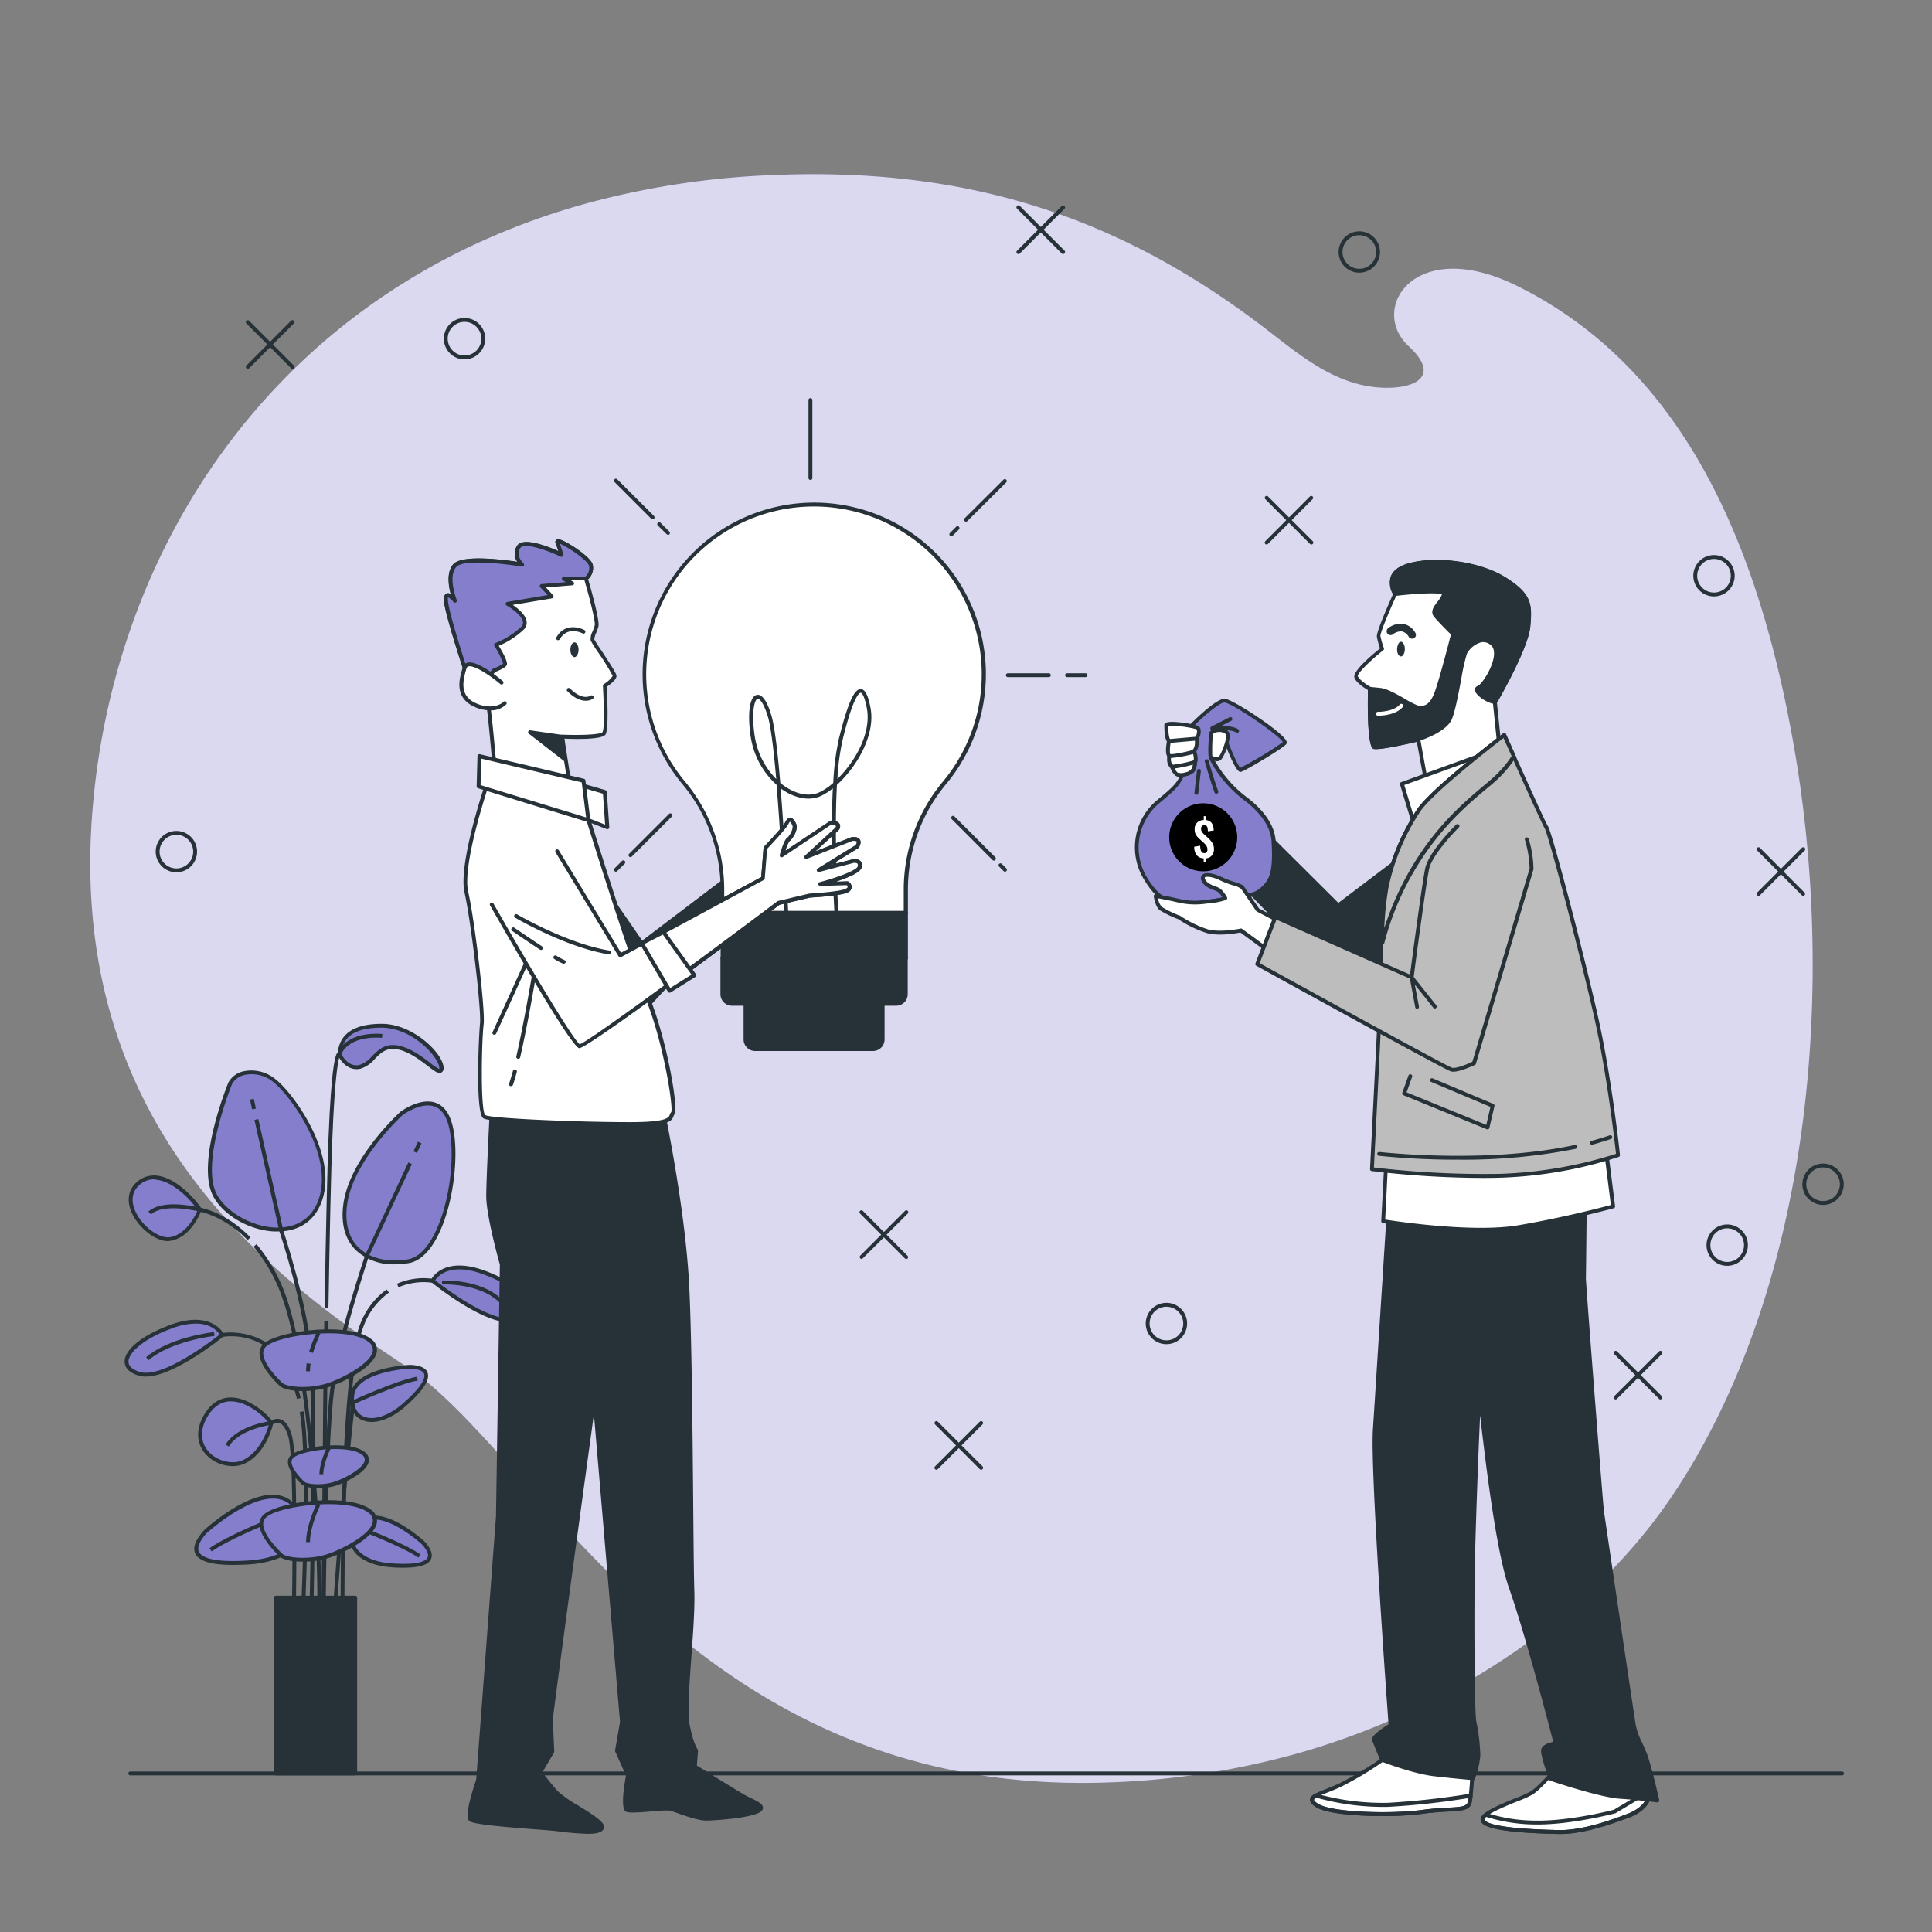 <svg xmlns="http://www.w3.org/2000/svg" viewBox="0 0 500 500"><rect x="0" y="0" width="500" height="500" fill="#808080" stroke="none"/><g id="freepik--background-simple--inject-86"><path d="M437.29,380q-2.35,3.9-4.88,7.64c-22.58,33.18-60.17,55.89-96.7,66.17a207.44,207.44,0,0,1-48.83,7.48c-107.58,3.91-147.1-84.79-181.76-107.66s-87.86-61.94-81.18-144C29,147.21,64.5,87.55,129.32,60.4a184.27,184.27,0,0,1,22.5-7.76,214.17,214.17,0,0,1,47.51-7.3c49-2.19,88.81,9.63,127.74,39.38,9,6.91,18,14.71,29.79,15.57,8.53.62,16.62-2.45,7.7-10.7-10.48-9.69,1.62-28.76,28.23-15.51,44.46,22.12,62.75,69.86,71.36,118.4C474.73,252.07,469.6,326.16,437.29,380Z" style="fill:#847ECC"></path><path d="M437.29,380q-2.35,3.9-4.88,7.64c-22.58,33.18-60.17,55.89-96.7,66.17a207.44,207.44,0,0,1-48.83,7.48c-107.58,3.91-147.1-84.79-181.76-107.66s-87.86-61.94-81.18-144C29,147.21,64.5,87.55,129.32,60.4a184.27,184.27,0,0,1,22.5-7.76,214.17,214.17,0,0,1,47.51-7.3c49-2.19,88.81,9.63,127.74,39.38,9,6.91,18,14.71,29.79,15.57,8.53.62,16.62-2.45,7.7-10.7-10.48-9.69,1.62-28.76,28.23-15.51,44.46,22.12,62.75,69.86,71.36,118.4C474.73,252.07,469.6,326.16,437.29,380Z" style="fill:#fff;opacity:0.7"></path></g><g id="freepik--Floor--inject-86"><path d="M476.72,459.47h-443a.5.5,0,0,1-.5-.5.5.5,0,0,1,.5-.5h443a.5.5,0,0,1,.5.5A.51.51,0,0,1,476.72,459.47Z" style="fill:#263238"></path></g><g id="freepik--Graphics--inject-86"><path d="M75.7,95.45a.51.51,0,0,1-.36-.15L63.77,83.73a.5.5,0,1,1,.71-.71L76.05,94.6a.5.5,0,0,1-.35.85Z" style="fill:#263238"></path><path d="M64.13,95.45a.51.51,0,0,1-.36-.15.5.5,0,0,1,0-.7L75.34,83a.51.51,0,0,1,.71,0,.5.5,0,0,1,0,.71L64.48,95.3A.5.5,0,0,1,64.13,95.45Z" style="fill:#263238"></path><path d="M234.52,325.8a.47.47,0,0,1-.35-.15l-11.58-11.57a.5.5,0,0,1,.71-.71L234.87,325a.5.5,0,0,1-.35.85Z" style="fill:#263238"></path><path d="M223,325.8a.51.51,0,0,1-.36-.15.5.5,0,0,1,0-.7l11.58-11.58a.5.5,0,0,1,.7,0,.5.5,0,0,1,0,.71L223.3,325.65A.5.5,0,0,1,223,325.8Z" style="fill:#263238"></path><path d="M339.39,140.91a.46.46,0,0,1-.35-.14l-11.58-11.58a.5.5,0,0,1,0-.7.5.5,0,0,1,.71,0l11.57,11.57a.5.5,0,0,1,0,.71A.47.47,0,0,1,339.39,140.91Z" style="fill:#263238"></path><path d="M327.82,140.91a.5.5,0,0,1-.36-.14.51.51,0,0,1,0-.71L339,128.49a.49.49,0,0,1,.7.7l-11.57,11.58A.49.49,0,0,1,327.82,140.91Z" style="fill:#263238"></path><path d="M275.13,65.75a.5.5,0,0,1-.35-.15L263.21,54a.5.5,0,0,1,0-.71.5.5,0,0,1,.7,0l11.58,11.57a.51.51,0,0,1,0,.71A.51.51,0,0,1,275.13,65.75Z" style="fill:#263238"></path><path d="M263.56,65.75a.47.47,0,0,1-.35-.15.5.5,0,0,1,0-.71l11.57-11.57a.5.5,0,1,1,.71.71L263.91,65.6A.47.47,0,0,1,263.56,65.75Z" style="fill:#263238"></path><path d="M466.69,231.84a.54.54,0,0,1-.36-.14l-11.57-11.58a.5.5,0,0,1,0-.7.5.5,0,0,1,.71,0L467,231a.5.5,0,0,1,0,.71A.52.52,0,0,1,466.69,231.84Z" style="fill:#263238"></path><path d="M455.11,231.84a.54.54,0,0,1-.35-.14.51.51,0,0,1,0-.71l11.57-11.57a.5.5,0,0,1,.71,0,.48.48,0,0,1,0,.7L455.47,231.7A.54.54,0,0,1,455.11,231.84Z" style="fill:#263238"></path><path d="M429.71,362.17a.5.5,0,0,1-.35-.14l-11.58-11.58a.5.5,0,0,1,0-.7.5.5,0,0,1,.71,0l11.57,11.57a.5.5,0,0,1-.35.85Z" style="fill:#263238"></path><path d="M418.14,362.17a.54.54,0,0,1-.36-.14.51.51,0,0,1,0-.71l11.58-11.57a.49.49,0,0,1,.7.7L418.49,362A.54.54,0,0,1,418.14,362.17Z" style="fill:#263238"></path><path d="M253.92,380.36a.51.51,0,0,1-.36-.15L242,368.64a.5.5,0,0,1,0-.71.51.51,0,0,1,.71,0l11.57,11.57a.5.5,0,0,1,0,.71A.5.5,0,0,1,253.92,380.36Z" style="fill:#263238"></path><path d="M242.34,380.36a.5.5,0,0,1-.35-.15.5.5,0,0,1,0-.71l11.57-11.57a.51.51,0,0,1,.71,0,.5.5,0,0,1,0,.71L242.7,380.21A.51.51,0,0,1,242.34,380.36Z" style="fill:#263238"></path><path d="M120.22,93a5.35,5.35,0,1,1,5.35-5.35A5.35,5.35,0,0,1,120.22,93Zm0-9.7a4.35,4.35,0,1,0,4.35,4.35A4.35,4.35,0,0,0,120.22,83.3Z" style="fill:#263238"></path><path d="M45.66,225.75A5.35,5.35,0,1,1,51,220.4,5.36,5.36,0,0,1,45.66,225.75Zm0-9.7A4.35,4.35,0,1,0,50,220.4,4.36,4.36,0,0,0,45.66,216.05Z" style="fill:#263238"></path><path d="M301.87,347.87a5.35,5.35,0,1,1,5.35-5.34A5.35,5.35,0,0,1,301.87,347.87Zm0-9.69a4.35,4.35,0,1,0,4.35,4.35A4.35,4.35,0,0,0,301.87,338.18Z" style="fill:#263238"></path><path d="M351.79,70.57a5.35,5.35,0,1,1,5.35-5.35A5.36,5.36,0,0,1,351.79,70.57Zm0-9.7a4.35,4.35,0,1,0,4.35,4.35A4.35,4.35,0,0,0,351.79,60.87Z" style="fill:#263238"></path><path d="M443.58,154.35a5.35,5.35,0,1,1,5.35-5.35A5.36,5.36,0,0,1,443.58,154.35Zm0-9.7a4.35,4.35,0,1,0,4.35,4.35A4.35,4.35,0,0,0,443.58,144.65Z" style="fill:#263238"></path><path d="M447,327.59a5.35,5.35,0,1,1,5.35-5.35A5.36,5.36,0,0,1,447,327.59Zm0-9.7a4.35,4.35,0,1,0,4.35,4.35A4.35,4.35,0,0,0,447,317.89Z" style="fill:#263238"></path><path d="M471.81,311.83a5.35,5.35,0,1,1,5.35-5.35A5.36,5.36,0,0,1,471.81,311.83Zm0-9.7a4.35,4.35,0,1,0,4.35,4.35A4.35,4.35,0,0,0,471.81,302.13Z" style="fill:#263238"></path></g><g id="freepik--Plant--inject-86"><path d="M51.72,313.06s-2.42,6.67-7.58,7.58-14.25-9.09-8.49-14.25S49.3,309.42,51.72,313.06Z" style="fill:#847ECC"></path><path d="M43.46,321.2c-3.37,0-7.5-3.51-9.21-7C32.7,311,33.09,308,35.32,306a6.67,6.67,0,0,1,5.45-1.73c4.58.59,9.31,5.4,11.37,8.49a.48.48,0,0,1,0,.45c-.1.29-2.58,7-8,7.9A3.94,3.94,0,0,1,43.46,321.2Zm-3.61-16A5.67,5.67,0,0,0,36,306.76c-2.57,2.3-1.63,5.36-.84,7,1.83,3.78,6.17,6.89,8.91,6.41,4.28-.76,6.62-5.87,7.1-7-2-2.94-6.37-7.31-10.52-7.83A5.35,5.35,0,0,0,39.85,305.23Z" style="fill:#263238"></path><path d="M59.61,280.31s-7.58,18.5-4.55,27.6,21.83,15.76,27.29,3.94-6.67-28.5-11.22-32.14S61.12,277.28,59.61,280.31Z" style="fill:#847ECC"></path><path d="M71.85,318.7l-1,0c-7.17-.39-14.49-5.15-16.3-10.6-3.06-9.17,4.24-27.18,4.56-27.95v0a5.89,5.89,0,0,1,4.14-2.94,9.78,9.78,0,0,1,8.14,2.17C76.1,283.05,88.38,300,82.8,312.06,80.82,316.37,77,318.7,71.85,318.7ZM60.06,280.52c-.26.66-7.42,18.53-4.53,27.23,1.67,5,8.73,9.56,15.42,9.93,3,.16,8.34-.4,11-6,5.34-11.58-6.57-27.93-11.08-31.54a8.78,8.78,0,0,0-7.3-2A4.94,4.94,0,0,0,60.06,280.52Z" style="fill:#263238"></path><path d="M103.88,288.2s-13,11.82-14.56,23.65,7.28,16.07,16.38,14.55,13.64-24.56,10.91-35.17S103.88,288.2,103.88,288.2Z" style="fill:#847ECC"></path><path d="M102.19,327.2a14.19,14.19,0,0,1-10-3.57c-2.84-2.73-4-6.82-3.35-11.84,1.52-11.88,14.17-23.47,14.71-24l0,0c.2-.16,5.1-3.82,9.18-2.4,2.09.73,3.55,2.65,4.34,5.71,2,7.67.21,22.84-5,30.88-1.87,2.87-4,4.52-6.29,4.91A22.39,22.39,0,0,1,102.19,327.2Zm2-38.62c-.54.5-12.93,12-14.38,23.33-.6,4.7.45,8.5,3.05,11,2.88,2.78,7.52,3.87,12.74,3,2-.34,3.91-1.84,5.62-4.47,5.1-7.83,6.82-22.61,4.9-30.08-.7-2.72-1.94-4.4-3.7-5C109,285.14,104.51,288.35,104.2,288.58Z" style="fill:#263238"></path><path d="M106.3,353.69s-14.55.61-15.16,7.58,6.37,8.49,13.34,2.43S112.37,354,106.3,353.69Z" style="fill:#847ECC"></path><path d="M96.18,368a6.05,6.05,0,0,1-2.76-.63c-2-1-3-3.22-2.78-6.14.64-7.33,15-8,15.64-8h0c2.48.13,4,.82,4.38,2.06.66,1.91-1.27,4.8-5.9,8.83C101.88,366.63,98.79,368,96.18,368Zm10.12-13.81c-.63,0-14.11.79-14.66,7.13-.22,2.48.58,4.32,2.23,5.16,2.55,1.3,6.59.06,10.29-3.16,5.54-4.82,5.89-6.92,5.61-7.74C109.42,354.56,107.69,354.27,106.3,354.19Z" style="fill:#263238"></path><path d="M91.59,363.39l-.41-.91c.47-.22,11.58-5.28,16.75-6.2l.18,1C103.06,358.16,91.71,363.34,91.59,363.39Z" style="fill:#263238"></path><path d="M109.55,399.33s-10.69-9.9-16.07-5.41-1.53,10.5,7.69,11.17S113.61,403.84,109.55,399.33Z" style="fill:#847ECC"></path><path d="M104.47,405.72c-1,0-2.12,0-3.34-.13-5.38-.39-9.35-2.6-10.37-5.76-.7-2.18.15-4.42,2.4-6.3,5.65-4.71,16.28,5,16.73,5.43l0,0c1.66,1.85,2.21,3.38,1.63,4.56C110.84,405,108.51,405.72,104.47,405.72Zm-7.55-12.47a4.72,4.72,0,0,0-3.12,1.05c-1.91,1.6-2.65,3.46-2.08,5.23.87,2.72,4.6,4.71,9.48,5.06,7.33.53,9.07-.7,9.45-1.48.47-1-.53-2.39-1.46-3.43C108.81,399.33,102.05,393.25,96.92,393.25Z" style="fill:#263238"></path><path d="M108.28,403.12c-4.18-2.94-15.86-7.35-16-7.39l.35-.94c.49.18,11.92,4.49,16.21,7.52Z" style="fill:#263238"></path><path d="M53.16,396.41S67.89,382.77,75.3,389s2.11,14.47-10.59,15.4S47.56,402.64,53.16,396.41Z" style="fill:#847ECC"></path><path d="M60.12,405c-5.47,0-8.61-1-9.56-2.89-.76-1.55,0-3.59,2.22-6.07l0,0c.61-.56,15.14-13.86,22.8-7.47,3,2.54,4.19,5.55,3.25,8.48-1.38,4.28-6.79,7.27-14.13,7.81Q62.21,405,60.12,405Zm-6.61-8.28c-1.32,1.48-2.74,3.53-2,4.95.55,1.12,3,2.89,13.21,2.15,6.82-.5,12-3.29,13.25-7.11.81-2.52-.24-5.15-2.94-7.41C68.1,383.6,54.07,396.25,53.51,396.76Z" style="fill:#263238"></path><path d="M54.79,401.5l-.58-.82c5.9-4.16,21.64-10.09,22.3-10.34l.36.94C76.7,391.34,60.58,397.42,54.79,401.5Z" style="fill:#263238"></path><path d="M70.22,368.25s-1.52,7.27-7,10-15.16-3-10-11.82S67.49,364.61,70.22,368.25Z" style="fill:#847ECC"></path><path d="M60.2,379.43a9.61,9.61,0,0,1-6.83-2.94c-2.58-2.76-2.78-6.52-.56-10.32,1.66-2.83,3.85-4.34,6.52-4.49,4.59-.24,9.37,3.71,11.29,6.27a.48.48,0,0,1,.09.4c-.06.31-1.63,7.55-7.24,10.35A7.33,7.33,0,0,1,60.2,379.43Zm-.44-16.76h-.37c-2.32.13-4.24,1.48-5.72,4-2,3.39-1.83,6.71.43,9.13s6.23,3.34,8.92,2c4.66-2.33,6.36-8.24,6.66-9.45C67.74,365.89,63.56,362.67,59.76,362.67Z" style="fill:#263238"></path><path d="M57.49,345.51s-2.73-6.07-13.35-2.13-14.85,10-8.18,12.13S57.49,345.51,57.49,345.51Z" style="fill:#847ECC"></path><path d="M37.7,356.26a6.35,6.35,0,0,1-1.89-.27c-2.89-.92-3.53-2.44-3.55-3.55-.08-3.12,4.52-6.86,11.71-9.52,10.92-4.07,13.94,2.31,14,2.38a.49.49,0,0,1-.14.59C57.24,346.35,45,356.26,37.7,356.26Zm12.94-13.72a18.34,18.34,0,0,0-6.32,1.31c-7.67,2.85-11.11,6.44-11.06,8.57,0,1.42,1.57,2.21,2.85,2.62,5.8,1.85,18.53-7.92,20.73-9.66C56.32,344.56,54.62,342.54,50.64,342.54Z" style="fill:#263238"></path><path d="M38.46,352l-.65-.76c6.12-5.21,17.12-6.45,17.59-6.5l.11,1C55.4,345.74,44.35,347,38.46,352Z" style="fill:#263238"></path><path d="M87.81,272.73s1.82,4.25,5.46,3.34,4.54-6.37,10.3-4.85,10.62,8.19,10.62,5.15-7.28-10.91-15.47-10.91S88.11,268.79,87.81,272.73Z" style="fill:#847ECC"></path><path d="M113.73,277.66c-.69,0-1.61-.7-3.06-1.82-1.89-1.44-4.47-3.41-7.22-4.14-3.29-.86-4.82.69-6.44,2.34a8,8,0,0,1-3.62,2.51c-3.21.8-5.36-2-6-3.62a.45.45,0,0,1,0-.23c.39-5.14,4.23-7.74,11.41-7.74,8.25,0,16,7.85,16,11.41a1.25,1.25,0,0,1-.55,1.19A.83.83,0,0,1,113.73,277.66Zm-12-7.21a7.74,7.74,0,0,1,2,.29c2.94.77,5.62,2.82,7.58,4.31a11.52,11.52,0,0,0,2.38,1.6,1.28,1.28,0,0,0,0-.28c0-2.55-6.74-10.41-15-10.41-6.59,0-10,2.19-10.4,6.69.3.63,1.91,3.66,4.82,2.93a7.16,7.16,0,0,0,3.16-2.24C97.64,272,99.13,270.45,101.68,270.45Z" style="fill:#263238"></path><path d="M76.86,362.05a41,41,0,0,0-1.35-4.38C70.29,343.76,58.1,345.9,57.58,346l-.19-1c.14,0,13.54-2.41,19.06,12.31a42.41,42.41,0,0,1,1.38,4.49Z" style="fill:#263238"></path><path d="M112,331.46s2.72-6.06,13.34-2.12,14.85,10,8.18,12.13S112,331.46,112,331.46Z" style="fill:#847ECC"></path><path d="M131.77,342.21c-7.32,0-19.55-9.9-20.11-10.36a.51.51,0,0,1-.14-.6c0-.06,3-6.44,14-2.38,7.19,2.67,11.79,6.41,11.71,9.52,0,1.12-.66,2.64-3.55,3.55A6,6,0,0,1,131.77,342.21Zm-19.15-10.87c2.22,1.75,14.93,11.49,20.73,9.65,1.28-.41,2.82-1.19,2.85-2.62.05-2.13-3.39-5.71-11.06-8.56C116.55,326.62,113.38,330.19,112.62,331.34Z" style="fill:#263238"></path><path d="M130.12,338c-5-6.11-15.59-5.6-15.69-5.59l-.06-1c.46,0,11.26-.55,16.52,6Z" style="fill:#263238"></path><path d="M103.14,333.15l-.4-.92a17.09,17.09,0,0,1,9.33-1.26l-.19,1A16.45,16.45,0,0,0,103.14,333.15Z" style="fill:#263238"></path><path d="M64.09,320.93c-6.2-6.32-12.38-7.36-12.44-7.37s-9.17-2.38-12.57.74l-.68-.73c3.81-3.49,13.06-1.1,13.45-1,.22,0,6.51,1.08,12.95,7.65Z" style="fill:#263238"></path><rect x="64.96" y="284.43" width="1" height="2.6" transform="translate(-60.89 21.23) rotate(-12.63)" style="fill:#263238"></rect><path d="M81,421.05l-1,0c0-.52,1.34-52.37,0-68s-7.61-34.13-7.68-34.32l-6.47-28.9,1-.22,6.47,28.85c0,.14,6.36,18.77,7.71,34.5S81,420.53,81,421.05Z" style="fill:#263238"></path><rect x="106.66" y="296.45" width="2.76" height="1" transform="translate(-206.72 269.02) rotate(-64.94)" style="fill:#263238"></rect><path d="M84.18,421h-1c0-.48.48-47.82,2.27-61.28s9-34.77,9.09-35l11.14-23.88.91.43L95.46,325.09c0,.16-7.23,21.35-9,34.74S84.19,420.51,84.18,421Z" style="fill:#263238"></path><path d="M86.9,421.08l-1-.06c1.79-30.47,5-57.87,5-58.14l1,.11C91.85,363.27,88.69,390.64,86.9,421.08Z" style="fill:#263238"></path><path d="M76.48,421l-1,0c0-.43.88-43.53-.89-49.28-.6-2-1.42-3.17-2.36-3.45a2,2,0,0,0-1.69.39l-.11.09-.15,0c-.08,0-8.19,1-11.06,5.62l-.85-.53c3-4.72,10.5-5.91,11.66-6.06a2.93,2.93,0,0,1,2.47-.49c1.3.38,2.33,1.76,3,4.12C77.37,377.3,76.52,419.21,76.48,421Z" style="fill:#263238"></path><path d="M78.74,421.06l-1-.06c0-.42,2.16-42.51-.17-55.58l1-.18C80.91,378.43,78.77,420.63,78.74,421.06Z" style="fill:#263238"></path><path d="M88.17,421.06c0-2.58-.56-63.36,4.84-77.78a19.56,19.56,0,0,1,7.08-9.58l.56.83a18.57,18.57,0,0,0-6.7,9.1c-5.34,14.24-4.79,76.79-4.78,77.42Z" style="fill:#263238"></path><path d="M82.82,421.05l-1-.13c1.27-9.36-1.31-63.63-8.59-84.55a42.46,42.46,0,0,0-7.6-13.73l.76-.65A43.59,43.59,0,0,1,74.19,336C81.5,357.08,84.1,411.65,82.82,421.05Z" style="fill:#263238"></path><path d="M84.18,421h-1c0-.53.32-53.17.75-79.17l1,0C84.5,367.82,84.18,420.46,84.18,421Z" style="fill:#263238"></path><path d="M85,338.55l-1,0c.36-21,.7-35.65,1-43.58.79-20.37,1.94-22.32,2.44-22.63.49-1.13,2.91-5.33,11.51-4.77l-.07,1c-8.87-.58-10.52,4.14-10.59,4.34l-.24.74-.18-.17c-.39,1.08-1.24,5.28-1.87,21.53C85.69,302.91,85.35,317.57,85,338.55Z" style="fill:#263238"></path><path d="M72.89,358.41s-7.58-6.76-4.55-10.09,21.83-5.76,27.29-1.44S89,357.3,84.41,358.63,74.4,359.51,72.89,358.41Z" style="fill:#847ECC"></path><path d="M78.35,360c-2.58,0-4.79-.44-5.76-1.15l0,0c-.21-.19-5.23-4.71-5.42-8.35A3.25,3.25,0,0,1,68,348c3.29-3.6,22.27-6,28-1.49a3.41,3.41,0,0,1,1.51,3.45c-.79,4.08-9.43,8.15-12.9,9.17A22.65,22.65,0,0,1,78.35,360ZM73.2,358c1.37,1,6.58,1.44,11.07.13,3.8-1.11,11.55-5.09,12.2-8.4a2.48,2.48,0,0,0-1.15-2.48c-5.16-4.08-23.72-1.78-26.61,1.39a2.23,2.23,0,0,0-.58,1.72C68.29,353.5,72.87,357.72,73.2,358Z" style="fill:#263238"></path><path d="M80.22,354.89h-1a14.68,14.68,0,0,1,.17-2.1l1,.16A12.45,12.45,0,0,0,80.22,354.89Z" style="fill:#263238"></path><path d="M81,350.14l-1-.28a33.38,33.38,0,0,1,2-5.1l.89.44A34.82,34.82,0,0,0,81,350.14Z" style="fill:#263238"></path><path d="M72.89,402.6s-7.58-6.76-4.55-10.08,21.83-5.76,27.29-1.44S89,401.5,84.41,402.83,74.4,403.71,72.89,402.6Z" style="fill:#847ECC"></path><path d="M78.35,404.15c-2.58,0-4.79-.43-5.76-1.14l0,0c-.21-.19-5.23-4.71-5.42-8.35a3.25,3.25,0,0,1,.84-2.45c3.29-3.6,22.27-6,28-1.49a3.41,3.41,0,0,1,1.51,3.45c-.79,4.07-9.43,8.15-12.9,9.16A22.27,22.27,0,0,1,78.35,404.15Zm-5.15-1.94c1.37,1,6.58,1.45,11.07.14,3.8-1.12,11.55-5.09,12.2-8.4a2.48,2.48,0,0,0-1.15-2.48c-5.16-4.09-23.72-1.78-26.61,1.39a2.21,2.21,0,0,0-.58,1.72C68.29,397.7,72.87,401.91,73.2,402.21Z" style="fill:#263238"></path><path d="M80.22,399.09h-1c0-4.43,2.71-9.91,2.83-10.14l.89.45C82.91,389.46,80.22,394.9,80.22,399.09Z" style="fill:#263238"></path><path d="M78.53,383.91s-5.15-4.59-3.09-6.85,14.83-3.91,18.53-1-4.53,7.07-7.62,8S79.56,384.66,78.53,383.91Z" style="fill:#847ECC"></path><path d="M82.26,385.12a7.76,7.76,0,0,1-4-.81l0,0c-.15-.13-3.61-3.24-3.74-5.77a2.34,2.34,0,0,1,.61-1.78c2.26-2.48,15.3-4.13,19.21-1a2.49,2.49,0,0,1,1.09,2.5c-.59,3-6.8,5.75-8.88,6.35A15.46,15.46,0,0,1,82.26,385.12Zm-3.42-1.6c.89.62,4.42.93,7.37.06,2.55-.74,7.75-3.39,8.17-5.58a1.51,1.51,0,0,0-.72-1.52c-3.46-2.74-15.91-1.2-17.85.92a1.4,1.4,0,0,0-.35,1.06C75.55,380.2,77.91,382.68,78.84,383.52Z" style="fill:#263238"></path><path d="M83.67,381.52h-1c0-3,1.86-6.79,1.94-6.95l.89.45S83.67,378.72,83.67,381.52Z" style="fill:#263238"></path><rect x="71.41" y="413.47" width="20.52" height="45.5" style="fill:#263238"></rect><path d="M91.93,459.47H71.41a.5.5,0,0,1-.5-.5v-45.5a.5.5,0,0,1,.5-.5H91.93a.5.5,0,0,1,.5.5V459A.5.5,0,0,1,91.93,459.47Zm-20-1H91.43V414H71.91Z" style="fill:#263238"></path></g><g id="freepik--character-2--inject-86"><path d="M362.55,221.54l-.56.94-15.68,11.88L318,206.2,313.91,221s30.94,31.92,33,33.76,5.66,3,7.09,2.83,6.15-2.91,6.15-2.91Z" style="fill:#263238"></path><path d="M353.78,258.07a13.38,13.38,0,0,1-7.16-3c-2.09-1.82-31.8-32.48-33.07-33.79a.49.49,0,0,1-.12-.48l4.1-14.77a.51.51,0,0,1,.36-.35.54.54,0,0,1,.48.13l28,27.86,15.26-11.56.51-.85a.51.51,0,0,1,.58-.23.52.52,0,0,1,.35.52l-2.37,33.11a.52.52,0,0,1-.24.4c-.49.28-4.85,2.81-6.35,3Zm-39.31-37.25c2.66,2.75,30.83,31.81,32.81,33.53s5.4,2.83,6.71,2.71c.93-.09,3.84-1.62,5.72-2.7l2.22-31.21-15.32,11.61a.5.5,0,0,1-.65,0l-27.69-27.56Z" style="fill:#263238"></path><path d="M361.07,153.79s-4.41,9.71-4.24,10.92a20.52,20.52,0,0,0,.93,3.22s-7.33,5.84-6.76,7.26,3.54,3.08,3.54,3.08-.32,14.6,1.07,15,11.45-2,11.45-2L369.21,203l19-8.39-1.32-12.84s8.1-13.84,8.63-19.63.37-8.2-6.34-12.35-18.3-5.4-24.95-3.34S361.07,153.79,361.07,153.79Z" style="fill:#fff"></path><path d="M369.21,203.5a.59.59,0,0,1-.23-.05.53.53,0,0,1-.26-.36L366.67,192c-2.48.57-9.88,2.23-11.21,1.82s-1.57-8.45-1.43-15.23c-.79-.47-3-1.85-3.49-3.17-.6-1.49,3.77-5.32,6.63-7.62a17.73,17.73,0,0,1-.83-3c-.18-1.21,3-8.4,4.17-11a5.73,5.73,0,0,1-.61-4.51c.55-1.52,2-2.65,4.18-3.34,7.17-2.22,18.79-.66,25.36,3.4,7,4.34,7.1,7.07,6.57,12.82-.5,5.58-7.7,18.13-8.61,19.69l1.31,12.68a.51.51,0,0,1-.3.51l-19,8.39A.45.45,0,0,1,369.21,203.5Zm-2.15-12.65a.57.57,0,0,1,.28.08.47.47,0,0,1,.21.33l2,11,18.08-8-1.28-12.48a.51.51,0,0,1,.06-.3c.08-.14,8.06-13.81,8.57-19.42s.37-7.88-6.1-11.88c-6.26-3.86-17.72-5.4-24.54-3.29-1.91.59-3.1,1.5-3.53,2.71a4.91,4.91,0,0,0,.64,3.87.53.53,0,0,1,0,.49c-2.12,4.65-4.27,9.9-4.2,10.64a19.88,19.88,0,0,0,.9,3.11.5.5,0,0,1-.16.57c-3.66,2.92-6.69,6-6.6,6.7.41,1,2.53,2.37,3.31,2.81a.51.51,0,0,1,.26.45c-.15,6.61.11,13.87.8,14.59.8.22,7-1,11.11-2Z" style="fill:#263238"></path><path d="M375.18,186.12c1.47-3.17,3.14-15.54,4-17.13s4.1-4.91,7-2.25-2,10.77-3.65,11.33,1.93,3.45,4.33,3.7c0,0,8.1-13.84,8.63-19.63s.37-8.2-6.34-12.35-18.3-5.4-24.95-3.34-3.16,7.34-3.16,7.34,12.84-1.52,12.61.07-3.49,3.93-2.12,5.56,4.5,4.7,4.5,4.7-3.06,11.94-4.34,15.32-3.09,4.34-5.28,3.49-6.71-4.15-9.31-4.41l-2.59-.25s-.32,14.6,1.07,15,11.45-2,11.45-2S373.71,189.29,375.18,186.12Z" style="fill:#263238"></path><path d="M356.1,193.84a2.66,2.66,0,0,1-.64-.06c-1.44-.45-1.57-8.69-1.42-15.52a.52.52,0,0,1,.16-.37.54.54,0,0,1,.38-.12l2.6.26c1.76.17,4.23,1.58,6.4,2.83a27.59,27.59,0,0,0,3.05,1.6,2.75,2.75,0,0,0,2.21,0c1-.42,1.76-1.51,2.42-3.25,1.14-3,3.77-13.17,4.24-15-.72-.72-3.15-3.13-4.33-4.54s0-2.88,1-4.13a6.51,6.51,0,0,0,1-1.7c-1-.54-6.89-.23-12,.38a.52.52,0,0,1-.48-.23,5.91,5.91,0,0,1-.75-4.75c.55-1.52,2-2.65,4.18-3.34,7.17-2.22,18.79-.66,25.36,3.4,7,4.34,7.1,7.07,6.57,12.82s-8.36,19.26-8.69,19.83a.52.52,0,0,1-.49.25c-2.07-.22-5-2.26-5.17-3.58a1,1,0,0,1,.74-1.09c.77-.27,3.4-3.79,4.08-7.15.22-1.07.29-2.53-.61-3.34a2.94,2.94,0,0,0-2.57-.82,6.07,6.07,0,0,0-3.7,2.94,49.52,49.52,0,0,0-1.45,6.5c-.78,4.11-1.67,8.77-2.51,10.6h0c-1.55,3.33-8.15,5.41-8.43,5.5C365.65,192.2,358.56,193.84,356.1,193.84Zm-1.08-15c-.11,6.46.15,13.35.82,14.05.8.22,7-1,11.11-2,0,0,6.42-2,7.78-5,.8-1.72,1.71-6.51,2.44-10.36s1.16-6.07,1.54-6.79a7.15,7.15,0,0,1,4.42-3.46,3.9,3.9,0,0,1,3.42,1.07c1,.89,1.3,2.37.91,4.28-.65,3.24-3.34,7.41-4.73,7.89-.12.51,2,2.32,3.89,2.69,1.16-2,7.93-14,8.4-19.13.52-5.71.37-7.88-6.1-11.88-6.26-3.86-17.72-5.4-24.54-3.29-1.91.59-3.1,1.5-3.53,2.71a4.66,4.66,0,0,0,.49,3.61c3.05-.35,11.43-1.19,12.61,0a.78.78,0,0,1,.22.67,5.68,5.68,0,0,1-1.23,2.27c-1,1.32-1.56,2.23-1,2.9,1.33,1.59,4.44,4.63,4.47,4.66a.49.49,0,0,1,.13.49c-.12.48-3.08,12-4.35,15.37-.75,2-1.74,3.27-2.94,3.81a3.79,3.79,0,0,1-3,0,27.07,27.07,0,0,1-3.17-1.66c-2.09-1.2-4.46-2.56-6-2.71Zm20.16,7.3h0Z" style="fill:#263238"></path><path d="M365.45,165.29a1,1,0,0,1-.85-.46,2.76,2.76,0,0,0-1.81-1.42,3.37,3.37,0,0,0-2.29.73,1,1,0,0,1-1.4-.13,1,1,0,0,1,.12-1.41,5.39,5.39,0,0,1,3.87-1.16,4.6,4.6,0,0,1,3.2,2.32,1,1,0,0,1-.31,1.38A1,1,0,0,1,365.45,165.29Z" style="fill:#263238"></path><path d="M363.57,168c0,1.05-.49,1.9-1.05,1.88s-1-.87-.95-1.92.48-1.89,1-1.88S363.59,166.9,363.57,168Z" style="fill:#263238"></path><path d="M356.69,185.22h-.1a.5.5,0,0,1-.49-.51.51.51,0,0,1,.51-.49s4,.06,5.66-1.9a.5.5,0,0,1,.76.65C361.19,185.12,357.38,185.22,356.69,185.22Z" style="fill:#fff"></path><polygon points="386.21 194.37 362.81 202.87 365.8 212.74 386.21 194.37" style="fill:#fff"></polygon><path d="M365.8,213.24l-.14,0a.5.5,0,0,1-.34-.34l-3-9.87a.49.49,0,0,1,.31-.61l23.4-8.5a.48.48,0,0,1,.6.21.52.52,0,0,1-.09.63l-20.42,18.37A.51.51,0,0,1,365.8,213.24Zm-2.37-10.07,2.62,8.67L384,195.71Z" style="fill:#263238"></path><path d="M402.71,457.68s-4.09,4.89-6.37,6.33-13.79,4.93-12.6,7.2,12.64,2.76,19.61,2.91,15.75-3.39,18.26-4.33,5.8-3.36,4.87-6.12S402.71,457.68,402.71,457.68Z" style="fill:#fff"></path><path d="M403.78,474.63h-.45c-16.64-.36-19.4-2-20-3.18a1.23,1.23,0,0,1-.06-1c.57-1.58,4.21-3.16,8.91-5.07a34.24,34.24,0,0,0,3.93-1.75c2.18-1.38,6.2-6.18,6.24-6.23a.5.5,0,0,1,.46-.18c3.86.55,23.18,3.43,24.17,6.33,1.06,3.13-2.51,5.75-5.16,6.75l-.58.21C418.2,471.62,410.3,474.63,403.78,474.63Zm-.87-16.42c-.83,1-4.24,4.91-6.3,6.23a32.87,32.87,0,0,1-4.09,1.82c-3.13,1.28-7.87,3.2-8.34,4.49a.26.26,0,0,0,0,.23c.45.84,3.53,2.3,19.18,2.64,6.43.14,14.46-2.93,17.5-4.08l.58-.22c2.2-.83,5.39-3.05,4.56-5.49C425.48,462.3,413.9,459.78,402.91,458.21Z" style="fill:#263238"></path><path d="M403.78,474.63h-.45c-16.64-.36-19.4-2-20-3.18-.36-.68-.07-1.42.87-2.19a.52.52,0,0,1,.48-.09,42,42,0,0,0,12.41,2c8.88.2,19.67-2.57,20.61-2.82l8.55-5.11a.5.5,0,0,1,.43,0,.51.51,0,0,1,.3.31c1.06,3.13-2.51,5.75-5.16,6.75l-.58.21C418.2,471.62,410.3,474.63,403.78,474.63Zm-19.17-4.43c-.25.23-.54.56-.43.78.45.84,3.53,2.3,19.18,2.64,6.43.14,14.46-2.93,17.5-4.08l.58-.22c2-.75,4.85-2.67,4.69-4.86l-8,4.78a.38.38,0,0,1-.13.06c-.12,0-11.58,3.07-21,2.87A43.46,43.46,0,0,1,384.61,470.2Z" style="fill:#263238"></path><path d="M357.69,455.46A87.72,87.72,0,0,1,346.85,462c-5,2.38-9.78,3-5.84,5.35s19.36,2.66,27.1,1.58,11.7,0,12.25-2.47a61.81,61.81,0,0,0,.67-8.2Z" style="fill:#fff"></path><path d="M357.87,470c-7,0-14.5-.68-17.12-2.23-.83-.49-1.77-1.17-1.7-2.05.09-1.13,1.7-1.77,4.14-2.73,1.05-.42,2.25-.89,3.44-1.46a86.64,86.64,0,0,0,10.77-6.44.54.54,0,0,1,.35-.09l23.34,2.75a.51.51,0,0,1,.45.51,63,63,0,0,1-.69,8.29c-.45,2-2.56,2.11-6.05,2.29-1.77.09-4,.21-6.62.58A81.66,81.66,0,0,1,357.87,470Zm-.05-14a88.12,88.12,0,0,1-10.76,6.42c-1.23.58-2.43,1.06-3.5,1.48-1.63.64-3.47,1.37-3.51,1.88,0,.06,0,.41,1.21,1.11,3.82,2.26,19.39,2.55,26.78,1.51,2.69-.37,4.92-.48,6.71-.58,3.44-.18,4.85-.3,5.12-1.5a54.91,54.91,0,0,0,.65-7.65Z" style="fill:#263238"></path><path d="M357.87,470c-7,0-14.5-.68-17.12-2.23-1.18-.7-1.7-1.3-1.7-2s.7-1.23,1.22-1.53a.5.5,0,0,1,.38-.05,63.09,63.09,0,0,0,18.5,2.38,203.46,203.46,0,0,0,21.4-2.37.52.52,0,0,1,.43.13.5.5,0,0,1,.15.42c-.09.71-.18,1.31-.28,1.76-.45,2-2.56,2.11-6.05,2.29-1.77.09-4,.21-6.62.58A81.66,81.66,0,0,1,357.87,470Zm-17.28-4.75c-.49.32-.54.51-.54.56s.06.42,1.21,1.1c3.82,2.26,19.39,2.55,26.78,1.51,2.69-.37,4.92-.48,6.71-.58,3.44-.18,4.85-.3,5.12-1.5.06-.28.12-.62.18-1a198.29,198.29,0,0,1-20.86,2.28h0A64.22,64.22,0,0,1,340.59,465.21Zm18.58,1.86h0Z" style="fill:#263238"></path><path d="M359.58,310.86s-3,47.73-3.77,59.17,4.07,76.51,4.07,76.51-4.55,2.89-4.31,3.65,2.12,5.27,2.12,5.27,7.9,3.16,13.61,3.78,9.94,1,9.94,1a22.29,22.29,0,0,0,1.37-5.94,48.37,48.37,0,0,0-1.05-8.74c-.45-2.25-.62-29.14-.35-41.58s1.41-41.8,1.67-42.54,3.68,36.93,8.14,49.47S402.6,451.2,402.6,451.2s-3.25.43-3.28,1.92,2.08,7.27,2.08,7.27S414,464.65,419.23,465s9.69.95,9.69.95-2.05-9-3.23-12-2.39-4.78-2.83-7.28-8-54-8.26-55.44-4.7-59.11-4.67-60.35.25-22.9.25-22.9Z" style="fill:#263238"></path><path d="M428.92,466.46h-.07c-.05,0-4.51-.6-9.66-.95s-17.43-4.47-17.95-4.65a.54.54,0,0,1-.31-.3c-.22-.6-2.14-5.9-2.11-7.45s2.11-2.09,3.16-2.31c-1-3.89-7.37-28.33-11.43-39.76-3.34-9.39-6.07-32.54-7.38-43.67,0-.34-.08-.68-.12-1-.43,8.9-1.13,27.89-1.34,37.58-.26,12.36-.11,39.23.34,41.47a51.09,51.09,0,0,1,1.06,8.85,22.64,22.64,0,0,1-1.4,6.11.48.48,0,0,1-.51.32s-4.3-.35-9.95-1-13.42-3.69-13.74-3.82a.47.47,0,0,1-.28-.27c-.08-.18-1.9-4.55-2.14-5.32-.09-.3-.34-1.08,4.27-4.05-.36-4.8-4.76-65.34-4.05-76.28.74-11.44,3.77-59.17,3.77-59.17a.49.49,0,0,1,.47-.47l50.6-2.89a.44.44,0,0,1,.37.14.5.5,0,0,1,.16.36c0,.22-.22,21.68-.25,22.91s4.43,58.63,4.67,60.27c.06.47,7.79,52.8,8.25,55.43a17.71,17.71,0,0,0,1.57,4.34c.38.82.81,1.76,1.24,2.84,1.18,3,3.16,11.72,3.24,12.09a.49.49,0,0,1-.12.45A.46.46,0,0,1,428.92,466.46ZM401.79,460c1.72.57,12.76,4.19,17.47,4.52,4,.27,7.53.69,9,.87-.51-2.17-2.08-8.8-3-11.25-.41-1.06-.82-1.94-1.21-2.79a18.25,18.25,0,0,1-1.64-4.59c-.47-2.63-8.2-55-8.26-55.46-.25-1.69-4.7-59.29-4.68-60.43s.21-19,.24-22.36l-49.62,2.83c-.31,4.84-3,47.94-3.74,58.73-.74,11.27,4,75.8,4.07,76.45a.53.53,0,0,1-.23.46,19.12,19.12,0,0,0-4.08,3.16c.25.72,1.36,3.41,2,4.94,1.25.48,8.2,3.12,13.29,3.67,4.67.51,8.38.83,9.54.93a20.4,20.4,0,0,0,1.21-5.42,47.15,47.15,0,0,0-1-8.63c-.46-2.29-.62-29.29-.36-41.69.25-11.41,1.38-41.81,1.7-42.7a.55.55,0,0,1,.54-.34c.47.06.47.06,1.22,6.36,1.3,11.09,4,34.17,7.32,43.45,4.42,12.43,11.52,40.1,11.59,40.38a.47.47,0,0,1-.07.4.51.51,0,0,1-.35.22c-1.14.15-2.83.71-2.84,1.43C399.8,454.23,401.16,458.26,401.79,460Z" style="fill:#263238"></path><path d="M358.93,297,358,316s22.16,3.71,34.95,1.56,24.53-5.38,24.53-5.38l-2.32-18.33Z" style="fill:#fff"></path><path d="M383.32,318.76a181.58,181.58,0,0,1-25.43-2.23.5.5,0,0,1-.42-.52l1-19.06a.5.5,0,0,1,.47-.48l56.2-3.08a.48.48,0,0,1,.53.43l2.31,18.34a.5.5,0,0,1-.36.54c-.12,0-11.9,3.27-24.57,5.4A60.49,60.49,0,0,1,383.32,318.76Zm-24.83-3.14c3.18.5,22.77,3.43,34.35,1.49,11.28-1.89,21.85-4.67,24.05-5.26l-2.2-17.44-55.29,3Z" style="fill:#263238"></path><path d="M389.3,190.23s-18.11,13.82-22,19.34-6.89,13.06-8.45,20.23-2,36.59-2,37.39-1.76,35.38-1.76,35.38a241,241,0,0,0,33.19,1.72A109.18,109.18,0,0,0,418.78,299s-2-19.26-5.64-35.55-12-47.9-12.94-49.32S389.3,190.23,389.3,190.23Z" style="fill:#bdbdbd"></path><path d="M383.67,304.85A250,250,0,0,1,355,303.07a.49.49,0,0,1-.43-.52c0-.35,1.75-34.59,1.76-35.38v-.25c.12-7.12.62-30.82,2-37.23a57.68,57.68,0,0,1,8.52-20.41c3.92-5.52,21.4-18.88,22.14-19.45a.54.54,0,0,1,.43-.09.5.5,0,0,1,.33.29c2.76,6.22,10.08,22.64,10.85,23.77,1.13,1.65,9.61,34.29,13,49.49,3.61,16.13,5.62,35.42,5.64,35.61a.49.49,0,0,1-.33.52,110.63,110.63,0,0,1-30.69,5.37C386.72,304.83,385.19,304.85,383.67,304.85Zm-28.1-2.71a243.75,243.75,0,0,0,32.65,1.65,110.82,110.82,0,0,0,30-5.18c-.31-2.84-2.27-20.3-5.59-35.1-3.73-16.66-12-47.75-12.87-49.15S390.7,194.62,389.1,191c-3,2.28-18,14-21.42,18.85a56.66,56.66,0,0,0-8.37,20c-1.37,6.32-1.87,29.93-2,37v.27C357.3,268,355.79,297.85,355.57,302.14Z" style="fill:#263238"></path><path d="M385,292.26a.63.63,0,0,1-.19,0l-21.61-8.83a.51.51,0,0,1-.28-.63l1.59-4.45a.5.5,0,0,1,.64-.3.49.49,0,0,1,.3.64l-1.42,4,20.62,8.43,1.08-4.66L370.4,280a.52.52,0,0,1-.27-.66.5.5,0,0,1,.66-.26l15.68,6.61a.48.48,0,0,1,.29.57l-1.31,5.65a.51.51,0,0,1-.26.33A.59.59,0,0,1,385,292.26Z" style="fill:#263238"></path><path d="M389.3,190.23s-18.11,13.82-22,19.34-6.89,13.06-8.45,20.23a116,116,0,0,0-1.28,14.09l.18.1A73.11,73.11,0,0,1,367,222.77c7-11.06,15-16.89,19.67-21a29.49,29.49,0,0,0,5.12-6Z" style="fill:#bdbdbd"></path><path d="M357.72,244.49a.48.48,0,0,1-.24-.06l-.18-.1a.49.49,0,0,1-.26-.46,109.35,109.35,0,0,1,1.3-14.18,57.68,57.68,0,0,1,8.52-20.41c3.92-5.52,21.4-18.88,22.14-19.45a.54.54,0,0,1,.43-.09.5.5,0,0,1,.33.29l2.47,5.55a.48.48,0,0,1,0,.48,29.82,29.82,0,0,1-5.21,6.1q-1,.89-2.22,1.89c-4.79,4-11.36,9.59-17.36,19a73.07,73.07,0,0,0-9.19,21.05.49.49,0,0,1-.29.35A.46.46,0,0,1,357.72,244.49ZM389.1,191c-3,2.28-18,14-21.42,18.85a56.66,56.66,0,0,0-8.37,20,83.66,83.66,0,0,0-1.06,10.36,77.64,77.64,0,0,1,8.31-17.77c6.07-9.53,12.71-15.13,17.56-19.22.79-.67,1.53-1.29,2.2-1.88a28.92,28.92,0,0,0,4.89-5.66Z" style="fill:#263238"></path><path d="M412,296.25a.5.5,0,0,1-.48-.37.49.49,0,0,1,.35-.62c1.63-.44,3.2-.92,4.69-1.43a.51.51,0,0,1,.64.31.5.5,0,0,1-.31.63c-1.51.52-3.11,1-4.76,1.46Z" style="fill:#263238"></path><path d="M377.27,300.12a194.77,194.77,0,0,1-20.39-1,.5.5,0,0,1-.44-.56.49.49,0,0,1,.55-.43c.28,0,27.55,3.17,50.54-1.81a.5.5,0,0,1,.21,1A147.93,147.93,0,0,1,377.27,300.12Z" style="fill:#263238"></path><path d="M308.55,187.6s6.32-6.33,8.33-6.29,16.62,9.85,15.59,11-10.36,6.68-11.37,7-4.68-9.88-4.68-9.88l-3,.52,0,6.09h0a31,31,0,0,0,9,10.75c3.29,2.48,7,6.27,7.25,11,.53,8.64-.81,10.48-3,12.45s-5.49,2-14.3,3.26-12.1.34-16.12-6.51a15.44,15.44,0,0,1,3.29-19.2c5.27-4.35,5.71-4.92,7.24-8.91S308.55,187.6,308.55,187.6Z" style="fill:#847ECC"></path><path d="M306.8,234.39c-5,0-7.84-1.79-11-7.24a15.86,15.86,0,0,1,3.4-19.85c5.33-4.39,5.62-4.87,7.1-8.7s1.79-10.95,1.79-11a.52.52,0,0,1,.14-.33c1.08-1.08,6.54-6.44,8.68-6.44h0c1.93,0,15,8.57,16,10.94a.77.77,0,0,1-.09.88c-1.08,1.18-10.48,6.79-11.62,7.09-.43.12-1.42.38-5.13-9.8l-2.2.38,0,5.55a30.58,30.58,0,0,0,8.83,10.47c3.22,2.44,7.13,6.38,7.44,11.34.54,8.84-.91,10.83-3.17,12.85-1.87,1.67-4.37,2-9.85,2.73-1.37.18-2.93.39-4.72.65A39.84,39.84,0,0,1,306.8,234.39ZM309,187.82c-.06,1.21-.43,7.45-1.85,11.14-1.58,4.1-2.13,4.78-7.39,9.11a15,15,0,0,0-3.18,18.57c4,6.77,7.23,7.48,15.62,6.26,1.79-.26,3.35-.47,4.73-.65,5.27-.7,7.67-1,9.31-2.48,2.11-1.89,3.35-3.64,2.84-12.05-.28-4.58-4-8.29-7.05-10.6a31.52,31.52,0,0,1-9.16-10.93.46.46,0,0,1-.06-.23l0-6.08a.5.5,0,0,1,.41-.49l3-.53a.5.5,0,0,1,.55.33c1.5,4.14,3.48,8.83,4.21,9.52A91.44,91.44,0,0,0,332,192.07c-.86-1.78-13.24-10.22-15.11-10.26h0C315.56,181.81,311.44,185.43,309,187.82Z" style="fill:#263238"></path><path d="M320.19,216.88a8.8,8.8,0,1,0-9,8.61A8.8,8.8,0,0,0,320.19,216.88Z"></path><path d="M311.51,223.14l0-1a2.38,2.38,0,0,1-1.83-.84,3.62,3.62,0,0,1-.62-2.16l1.55-.27a4.25,4.25,0,0,0,.11,1,1.36,1.36,0,0,0,.32.67.88.88,0,0,0,.62.25.72.72,0,0,0,.62-.24,1,1,0,0,0,.2-.65,1.71,1.71,0,0,0-.27-1,5.06,5.06,0,0,0-.74-.84l-1.22-1.1a4.28,4.28,0,0,1-.57-.65,2.65,2.65,0,0,1-.38-.75,2.9,2.9,0,0,1-.12-1,2.25,2.25,0,0,1,.66-1.69,2.43,2.43,0,0,1,1.69-.64l0-1h.52l0,1a2.23,2.23,0,0,1,1,.3,1.81,1.81,0,0,1,.62.61,2.77,2.77,0,0,1,.33.83,4.85,4.85,0,0,1,.11.95l-1.51.23a6.33,6.33,0,0,0-.08-.82,1.08,1.08,0,0,0-.26-.58.68.68,0,0,0-.58-.2.76.76,0,0,0-.62.25.93.93,0,0,0-.22.63,1.38,1.38,0,0,0,.21.84,3.92,3.92,0,0,0,.55.64l1.2,1.09a6.41,6.41,0,0,1,.69.78,3.06,3.06,0,0,1,.51.92,3,3,0,0,1,.17,1.15,2.43,2.43,0,0,1-.28,1.16,2.19,2.19,0,0,1-.74.8,2.51,2.51,0,0,1-1.13.36l0,1Z" style="fill:#fff"></path><path d="M312.29,197s1.5,5.22,2.51,7.92" style="fill:#fff"></path><path d="M314.8,205.45a.48.48,0,0,1-.46-.32c-1-2.7-2.51-7.91-2.53-8a.5.5,0,0,1,.35-.62.49.49,0,0,1,.61.34c0,.05,1.51,5.23,2.5,7.89a.5.5,0,0,1-.29.64A.57.57,0,0,1,314.8,205.45Z" style="fill:#263238"></path><path d="M309.61,205.7h-.05a.5.5,0,0,1-.44-.55l.66-5.71a.5.5,0,1,1,1,.12l-.66,5.7A.51.51,0,0,1,309.61,205.7Z" style="fill:#263238"></path><path d="M320.15,189.65a.47.47,0,0,1-.28-.09c-1.18-.82-4.8-.7-6.1-.59a.5.5,0,0,1-.27-.94l4.7-2.4a.51.51,0,0,1,.68.22.5.5,0,0,1-.22.67L316,187.89c1.56,0,3.49.17,4.46.85a.5.5,0,0,1,.12.7A.48.48,0,0,1,320.15,189.65Z" style="fill:#263238"></path><path d="M332.6,239.24l-7.12-3.76s-3.3-4.87-3.88-5.69-3-1.06-5.56-2.32-5.37-1.51-4.61.3,3.36,2.08,4.15,2.69a8.24,8.24,0,0,1,1.55,2,26.89,26.89,0,0,1-12.42.53c-2.79-.66-5.58-1.12-5.58-1.12s.35,2.41,1.33,3.23a29.65,29.65,0,0,0,4.76,2.31,29.06,29.06,0,0,0,7.33,3.56c3.38.87,8.61-.22,8.61-.22l7.29,5.37Z" style="fill:#fff"></path><path d="M328.45,246.66a.54.54,0,0,1-.3-.1L321,241.33c-1.05.2-5.52,1-8.62.16a28.76,28.76,0,0,1-7.44-3.6,27.09,27.09,0,0,1-4.84-2.36c-1.1-.92-1.46-3.28-1.5-3.55a.49.49,0,0,1,.57-.56s2.84.47,5.62,1.13a18.92,18.92,0,0,0,7.43.35,24.5,24.5,0,0,0,4.12-.69,6.21,6.21,0,0,0-1.11-1.35,4.59,4.59,0,0,0-1-.46c-1.12-.42-2.65-1-3.26-2.43a1.3,1.3,0,0,1,.19-1.58c.89-.85,3.2-.29,5.1.63a22.62,22.62,0,0,0,3.17,1.21c1.25.4,2.16.69,2.57,1.27.54.76,3.33,4.87,3.82,5.6l7,3.7a.5.5,0,0,1,.2.7l-4.15,6.91a.56.56,0,0,1-.33.24Zm-7.29-6.37a.51.51,0,0,1,.29.1l6.85,5,3.6-6-6.66-3.51a.58.58,0,0,1-.18-.17s-3.3-4.88-3.87-5.67a5.43,5.43,0,0,0-2.06-.91,23.33,23.33,0,0,1-3.31-1.26c-2-1-3.65-1.12-4-.81-.09.1,0,.38.05.47.44,1,1.69,1.51,2.69,1.88a5.11,5.11,0,0,1,1.3.61,8.55,8.55,0,0,1,1.69,2.19.49.49,0,0,1,0,.41.47.47,0,0,1-.28.29,19.46,19.46,0,0,1-5,.93,19.67,19.67,0,0,1-7.76-.37c-1.91-.45-3.83-.81-4.84-1a4.66,4.66,0,0,0,1,2.23A27.06,27.06,0,0,0,305.4,237l.1.05a28.37,28.37,0,0,0,7.17,3.49c3.23.84,8.34-.21,8.39-.22Z" style="fill:#263238"></path><path d="M377.19,213.78s-7,6.86-7.85,11-4,28.14-4,28.14L330,237.38l-4.67,12.11S374,276.36,375.62,276.8s5.84-1.68,5.84-1.68l14.9-50.31a27.78,27.78,0,0,0-1.23-7.63" style="fill:#bdbdbd"></path><path d="M376.11,277.36a2.33,2.33,0,0,1-.62-.08c-1.6-.44-45.37-24.6-50.36-27.35a.5.5,0,0,1-.22-.62l4.66-12.11a.51.51,0,0,1,.28-.28.48.48,0,0,1,.39,0l34.68,15.3c.52-4,3.12-23.7,3.93-27.51.91-4.28,7.7-11,8-11.29a.5.5,0,0,1,.71,0,.51.51,0,0,1,0,.71c-.07.07-6.86,6.8-7.71,10.79s-4,27.85-4,28.09a.47.47,0,0,1-.25.37.49.49,0,0,1-.44,0l-34.81-15.37L326,249.26c13.72,7.58,48.3,26.61,49.76,27.06,1,.27,3.68-.77,5.29-1.55l14.81-50a28.22,28.22,0,0,0-1.21-7.41.49.49,0,0,1,.33-.62.51.51,0,0,1,.63.33,28.07,28.07,0,0,1,1.25,7.79.59.59,0,0,1,0,.13l-14.9,50.32a.48.48,0,0,1-.26.3C381.28,275.77,378,277.35,376.11,277.36Z" style="fill:#263238"></path><path d="M366.76,261.1a.51.51,0,0,1-.49-.41l-1.43-7.64a.5.5,0,0,1,.28-.55.51.51,0,0,1,.6.15l6,7.53a.5.5,0,0,1-.78.63l-4.79-6,1.07,5.67a.51.51,0,0,1-.4.59Z" style="fill:#263238"></path><path d="M301.84,187.71s-.07,3.28.69,4.07,6.56.33,7.16-.62,1-2.49.06-2.89S302.25,186.75,301.84,187.71Z" style="fill:#fff"></path><path d="M304.75,192.69a4.23,4.23,0,0,1-2.59-.56c-.85-.9-.83-3.85-.82-4.43a.58.58,0,0,1,0-.19c.14-.32.42-1,4.27-.53a22.76,22.76,0,0,1,4.3.83,1.36,1.36,0,0,1,.78.87,3.7,3.7,0,0,1-.62,2.75c-.45.71-2.19,1-3.57,1.16A16.75,16.75,0,0,1,304.75,192.69Zm-2.41-4.76c0,1.44.19,3.13.55,3.5a8.11,8.11,0,0,0,3.56.17,6,6,0,0,0,2.82-.71,2.82,2.82,0,0,0,.51-1.91.34.34,0,0,0-.23-.25C308.6,188.32,303.33,187.52,302.34,187.93Z" style="fill:#263238"></path><path d="M302.53,191.78s-.65,3.27.11,3.87,3.67-.31,5.62-.85,1.43-3.64,1.43-3.64Z" style="fill:#fff"></path><path d="M303.48,196.34a1.85,1.85,0,0,1-1.15-.3c-.91-.71-.51-3.28-.29-4.36a.49.49,0,0,1,.44-.4l7.16-.62a.49.49,0,0,1,.54.42c0,.15.56,3.55-1.79,4.2l-.56.16A19,19,0,0,1,303.48,196.34Zm-.53-4.09c-.24,1.41-.25,2.78,0,3,.5.39,3.28-.4,4.62-.77l.56-.16c1.11-.3,1.16-1.84,1.12-2.62Z" style="fill:#263238"></path><path d="M302.64,195.65s-.46,1.88.67,2.76,5.34-.74,5.92-1.2-.13-2.67-.13-2.67S304.09,195.87,302.64,195.65Z" style="fill:#fff"></path><path d="M304.36,199.16a2.22,2.22,0,0,1-1.36-.35c-1.36-1.07-.87-3.19-.85-3.28a.5.5,0,0,1,.56-.38c1.1.17,4.9-.73,6.26-1.09a.51.51,0,0,1,.61.33c.24.76.73,2.6,0,3.21A12.3,12.3,0,0,1,304.36,199.16Zm-1.3-3a2.09,2.09,0,0,0,.56,1.85c.81.64,4.73-.74,5.3-1.2a3.63,3.63,0,0,0-.16-1.67A32.22,32.22,0,0,1,303.06,196.17Z" style="fill:#263238"></path><path d="M303.31,198.41a4.76,4.76,0,0,0,1.19,1.93c.75.59,3.9,0,4.41-1.23a3.29,3.29,0,0,0,.32-1.9A29.28,29.28,0,0,1,303.31,198.41Z" style="fill:#fff"></path><path d="M305.51,201.07a2.21,2.21,0,0,1-1.32-.33,5.17,5.17,0,0,1-1.36-2.17.52.52,0,0,1,.07-.45.56.56,0,0,1,.42-.2h.08a29.92,29.92,0,0,0,5.69-1.19.5.5,0,0,1,.63.35,3.78,3.78,0,0,1-.35,2.22c-.39,1-1.76,1.41-2.32,1.56A6.43,6.43,0,0,1,305.51,201.07ZM304,198.88a3.16,3.16,0,0,0,.77,1.07,3.23,3.23,0,0,0,2-.06,2.5,2.5,0,0,0,1.65-1,4.53,4.53,0,0,0,.3-1A33.29,33.29,0,0,1,304,198.88Z" style="fill:#263238"></path><path d="M313.39,189.88s-.41,5.89,0,6.09,1.7.89,2.38.24,2.59-5.27,1.94-6.43S313.8,188.65,313.39,189.88Z" style="fill:#fff"></path><path d="M315,197a4.18,4.18,0,0,1-1.86-.57c-.31-.16-.66-.35-.23-6.57a.27.27,0,0,1,0-.12c.23-.7,1-1.16,2.15-1.26s2.55.19,3,1.08c.83,1.49-1.35,6.38-2,7A1.52,1.52,0,0,1,315,197Zm-1.24-1.37c1.08.53,1.49.38,1.64.24.61-.58,2.34-4.95,1.86-5.83a2.42,2.42,0,0,0-2.08-.57,1.72,1.72,0,0,0-1.28.54A43.88,43.88,0,0,0,313.74,195.61Zm0,.1h0Z" style="fill:#263238"></path></g><g id="freepik--character-1--inject-86"><polygon points="153.26 225.56 166.08 244.12 191.89 224.55 192.9 232.94 163 265.19 153.26 225.56" style="fill:#263238"></polygon><path d="M163,265.69a.32.32,0,0,1-.13,0,.5.5,0,0,1-.36-.36l-9.74-39.64a.5.5,0,0,1,.9-.4l12.53,18.14,25.38-19.26a.5.5,0,0,1,.5-.06.48.48,0,0,1,.3.4l1,8.4a.47.47,0,0,1-.13.39l-29.89,32.25A.52.52,0,0,1,163,265.69Zm-8.61-37.61,8.87,36.09,29.11-31.4-.88-7.3-25.1,19.05a.49.49,0,0,1-.39.09.5.5,0,0,1-.33-.2Z" style="fill:#263238"></path><path d="M254.6,174.51a43.92,43.92,0,1,0-77.66,28.1,43.11,43.11,0,0,1,10,27.63v6h47.47v-6a43,43,0,0,1,10-27.61A43.74,43.74,0,0,0,254.6,174.51Z" style="fill:#fff"></path><path d="M234.42,236.75H187a.5.5,0,0,1-.5-.5v-6a42.73,42.73,0,0,0-9.89-27.31,44.42,44.42,0,1,1,68.23,0,42.6,42.6,0,0,0-9.87,27.29v6A.5.5,0,0,1,234.42,236.75Zm-47-1h46.47v-5.51A43.62,43.62,0,0,1,244,202.31a43.42,43.42,0,1,0-66.69,0,43.76,43.76,0,0,1,10.12,28Z" style="fill:#263238"></path><path d="M203.63,238.81a.5.5,0,0,1-.5-.48c0-.29-.86-19.72-2.16-35.23a21,21,0,0,1-6.7-12.51c-.89-6-.26-10.36,1.57-10.75,1.37-.3,2.74,1.65,3.84,5.48.84,2.94,1.61,9.63,2.26,17.29a14,14,0,0,0,2.66,1.78c2.77,1.45,5.49,1.64,7.67.56a16.84,16.84,0,0,0,3.38-2.33,66.26,66.26,0,0,1,1.42-11.27c2.81-11.51,4.5-13,5.67-13h0c1.13,0,1.92,1.52,2.55,4.85,1.33,6.91-3.51,15.24-8.69,19.92-.82,14.9.46,34.63.47,34.89a.5.5,0,0,1-.46.53.51.51,0,0,1-.53-.47c-.07-1-1.26-19.44-.54-34.05a16,16,0,0,1-2.86,1.87c-2.47,1.24-5.51,1-8.57-.56a14.86,14.86,0,0,1-2.09-1.31c1.24,15,2,33.15,2.08,34.32a.5.5,0,0,1-.48.52Zm19.11-59.51c-.29,0-1.86.62-4.7,12.29a62.61,62.61,0,0,0-1.32,10c4.68-4.55,8.83-12,7.62-18.31-.75-3.9-1.51-4-1.59-4Zm-26.64,1.51h0c-.75.16-1.74,3.15-.79,9.63a20.06,20.06,0,0,0,5.58,11.17c-.62-7.17-1.35-13.31-2.12-16C197.59,181.64,196.49,180.81,196.1,180.81Z" style="fill:#263238"></path><rect x="186.95" y="236.27" width="47.47" height="11.74" style="fill:#263238"></rect><path d="M234.42,248.51H187a.5.5,0,0,1-.5-.5V236.27a.5.5,0,0,1,.5-.5h47.47a.5.5,0,0,1,.5.5V248A.51.51,0,0,1,234.42,248.51Zm-47-1h46.47V236.77H187.45Z" style="fill:#263238"></path><path d="M186.95,248h47.47a0,0,0,0,1,0,0v9.23a2.51,2.51,0,0,1-2.51,2.51H189.45a2.51,2.51,0,0,1-2.51-2.51V248A0,0,0,0,1,186.95,248Z" style="fill:#263238"></path><path d="M231.91,260.28H189.45a3,3,0,0,1-3-3V248a.5.5,0,0,1,.5-.5h47.47a.5.5,0,0,1,.5.5v9.23A3,3,0,0,1,231.91,260.28Zm-44.46-11.74v8.73a2,2,0,0,0,2,2h42.46a2,2,0,0,0,2-2v-8.73Z" style="fill:#263238"></path><path d="M192.94,259.77h35.49a0,0,0,0,1,0,0V269a2.51,2.51,0,0,1-2.51,2.51H195.44a2.51,2.51,0,0,1-2.51-2.51v-9.23A0,0,0,0,1,192.94,259.77Z" style="fill:#263238"></path><path d="M225.92,272H195.44a3,3,0,0,1-3-3v-9.23a.5.5,0,0,1,.5-.5h35.49a.5.5,0,0,1,.5.5V269A3,3,0,0,1,225.92,272Zm-32.48-11.74V269a2,2,0,0,0,2,2h30.48a2,2,0,0,0,2-2v-8.73Z" style="fill:#263238"></path><path d="M280.94,175.24h-4.78a.5.5,0,0,1-.5-.5.5.5,0,0,1,.5-.5h4.78a.5.5,0,0,1,.5.5A.5.5,0,0,1,280.94,175.24Z" style="fill:#263238"></path><path d="M271.44,175.24H260.83a.5.5,0,0,1-.5-.5.5.5,0,0,1,.5-.5h10.61a.5.5,0,0,1,.5.5A.5.5,0,0,1,271.44,175.24Z" style="fill:#263238"></path><path d="M158.91,175.24H138.54a.5.5,0,0,1-.5-.5.5.5,0,0,1,.5-.5h20.37a.5.5,0,0,1,.5.5A.5.5,0,0,1,158.91,175.24Z" style="fill:#263238"></path><path d="M209.74,124.21a.5.5,0,0,1-.5-.5V103.54a.5.5,0,0,1,1,0v20.17A.5.5,0,0,1,209.74,124.21Z" style="fill:#263238"></path><path d="M250,135a.51.51,0,0,1-.36-.15.51.51,0,0,1,0-.71l10.05-10a.51.51,0,0,1,.71,0,.5.5,0,0,1,0,.71L250.39,134.8A.5.5,0,0,1,250,135Z" style="fill:#263238"></path><path d="M246.2,138.78a.5.5,0,0,1-.35-.85l1.61-1.61a.5.5,0,0,1,.7,0,.5.5,0,0,1,0,.71l-1.6,1.6A.51.51,0,0,1,246.2,138.78Z" style="fill:#263238"></path><path d="M163.16,221.82a.5.5,0,0,1-.35-.85l10.32-10.32a.48.48,0,0,1,.7,0,.5.5,0,0,1,0,.71l-10.32,10.32A.52.52,0,0,1,163.16,221.82Z" style="fill:#263238"></path><path d="M159.39,225.59a.5.5,0,0,1-.35-.85l1.92-1.93a.51.51,0,0,1,.71,0,.5.5,0,0,1,0,.71l-1.93,1.92A.47.47,0,0,1,159.39,225.59Z" style="fill:#263238"></path><path d="M168.89,134.4a.5.5,0,0,1-.35-.15l-9.5-9.5a.5.5,0,0,1,0-.71.5.5,0,0,1,.7,0l9.51,9.5a.51.51,0,0,1,0,.71A.51.51,0,0,1,168.89,134.4Z" style="fill:#263238"></path><path d="M172.88,138.38a.51.51,0,0,1-.36-.15L170.24,136a.5.5,0,0,1,0-.7.5.5,0,0,1,.71,0l2.28,2.28a.5.5,0,0,1-.35.85Z" style="fill:#263238"></path><path d="M257.22,222.73a.49.49,0,0,1-.35-.15L246.31,212a.5.5,0,0,1,0-.71.48.48,0,0,1,.7,0l10.57,10.56a.51.51,0,0,1,0,.71A.51.51,0,0,1,257.22,222.73Z" style="fill:#263238"></path><path d="M260.09,225.59a.51.51,0,0,1-.36-.15l-1.16-1.16a.5.5,0,0,1,0-.7.5.5,0,0,1,.71,0l1.16,1.16a.5.5,0,0,1-.35.85Z" style="fill:#263238"></path><path d="M127.26,285.59s-1,18.88-1,24,3.52,17.61,3.52,17.61l-1,65.3-5.13,68.18s-3.2,9.28-1.92,10.24,15.69,1.92,19.85,2.24,13.12,1.92,14.08,0-9.6-6.72-11.84-9.28-4.16-5.12-4.16-5.12l3.2-5.44s-.32-7.37-.32-8.65,11.2-83.22,11.2-83.22l7.05,84.18L159.58,453l2.89,6.4s-1.6,8.32-.32,9,9.92-.64,11.2-.32,6.72,2.56,9.28,2.56,10.88-.64,13.45-1.92-1.61-2.56-3.85-3.84-12.48-7.68-12.48-7.68l.32-4.16s-1.28-1.6-2.24-7.05,1.6-24.64,1.28-34.25-.32-57-1.28-78.1-6.72-47.69-6.72-47.69Z" style="fill:#263238"></path><path d="M152.19,474.59a70.18,70.18,0,0,1-7.3-.59c-1.23-.14-2.36-.27-3.27-.34l-1.68-.13c-10.3-.76-17.38-1.43-18.43-2.21-1.36-1,.49-7.14,1.73-10.74l5.12-68.12,1-65.19c-.32-1.12-3.52-12.69-3.52-17.68s1-23.84,1-24a.5.5,0,0,1,.5-.47l43.85.32a.49.49,0,0,1,.49.39c.05.27,5.78,26.85,6.73,47.78.62,13.63.84,38.37,1,56.44.09,10.2.17,18.26.28,21.67.15,4.48-.32,11-.78,17.29-.52,7.21-1,14-.51,16.89.92,5.18,2.13,6.8,2.14,6.82a.47.47,0,0,1,.11.34l-.3,3.86c1.6,1,10.2,6.37,12.21,7.51.48.28,1.08.57,1.65.84,1.74.84,3.24,1.56,3.25,2.58,0,.76-.81,1.17-1.08,1.31-2.76,1.38-11.33,2-13.67,2-1.94,0-5.35-1.19-7.6-2-.79-.27-1.47-.51-1.8-.59a29.6,29.6,0,0,0-4.41.2c-3.65.31-6.1.47-6.9.08-1.38-.7-.6-6.09,0-9.35l-2.81-6.26a.57.57,0,0,1,0-.29l1.27-7.3L153.7,366c-4,29-10.54,77.42-10.58,78.66s.32,8.54.32,8.61a.53.53,0,0,1-.07.28l-3,5.15c.55.72,2.15,2.79,3.94,4.83a30.68,30.68,0,0,0,5.41,3.79c4.51,2.79,7.24,4.57,6.5,6C155.75,474.27,154.32,474.59,152.19,474.59Zm-24.46-188.5c-.15,3-.93,18.91-.93,23.5,0,5,3.46,17.35,3.5,17.47a.77.77,0,0,1,0,.15l-1,65.3-5.13,68.2a.51.51,0,0,1,0,.13c-1.62,4.7-2.58,9.13-2.09,9.69,1,.76,13.73,1.7,17.9,2l1.68.12c.91.07,2.06.21,3.3.35,3.39.39,9.7,1.11,10.3-.07.36-.73-4-3.44-6.14-4.75-2.4-1.48-4.68-2.88-5.64-4-2.22-2.55-4.16-5.13-4.18-5.15a.52.52,0,0,1,0-.56l3.12-5.31c0-1.08-.31-7.33-.31-8.52s10.75-79.94,11.21-83.29a.5.5,0,0,1,1,0l7,84.18a.29.29,0,0,1,0,.13l-1.26,7.21,2.82,6.26a.52.52,0,0,1,0,.3c-.79,4.12-1.05,8-.57,8.43s4.05,0,6.34-.18a25,25,0,0,1,4.74-.19c.37.1,1,.33,1.89.63,2.19.76,5.5,1.92,7.27,1.92,2.44,0,10.77-.64,13.22-1.87.49-.24.53-.4.53-.4,0-.4-1.81-1.27-2.68-1.69-.59-.28-1.2-.57-1.71-.87-2.23-1.27-12.09-7.43-12.5-7.69a.51.51,0,0,1-.24-.46l.31-4c-.36-.55-1.41-2.49-2.22-7.09-.53-3,0-9.86.5-17.14.45-6.27.92-12.75.77-17.18-.11-3.42-.19-11.48-.28-21.69-.16-18.06-.38-42.8-1-56.41-.88-19.45-5.92-43.84-6.63-47.21Z" style="fill:#263238"></path><path d="M149.31,202.92l7.2,2.12.64,9.12-4.88-1.91s10.82,34.78,15.48,46.44,7.21,28.62,6.36,29.47,1.06,2.76-11,2.76-36-.85-37.74-1.91-1.06-20.57-.64-24-2.33-26.72-4-34.14,5.51-28.41,5.51-28.41Z" style="fill:#fff"></path><path d="M163.09,291.42c-10.64,0-36-.75-38-2-2.19-1.37-1.1-22.57-.87-24.44.42-3.37-2.32-26.54-4-34s5.23-27.82,5.53-28.68a.47.47,0,0,1,.48-.34l23.11.42.14,0,7.21,2.12a.49.49,0,0,1,.35.45l.64,9.12a.51.51,0,0,1-.2.43.49.49,0,0,1-.48.07l-3.91-1.53c1.81,5.77,11,35,15.16,45.4,4.34,10.85,7.5,28.76,6.25,30a.87.87,0,0,0-.17.35C173.9,290,173.4,291.42,163.09,291.42ZM126.55,203c-.92,2.74-6.91,21.11-5.38,27.79,1.71,7.48,4.46,30.89,4,34.31-.54,4.31-.87,22.3.41,23.48,1.38.86,23.51,1.83,37.47,1.83,9.6,0,10-1.19,10.27-1.9a1.77,1.77,0,0,1,.4-.71c.53-1.3-1.89-17.49-6.47-28.94S151.9,212.75,151.8,212.4a.49.49,0,0,1,.13-.51.51.51,0,0,1,.53-.1l4.14,1.62-.56-8-6.81-2Z" style="fill:#263238"></path><path d="M135.1,146.1s-14.84-2.55-17.39.21,0,9.12,0,9.12-2.54-3.18-2.33,0,4.88,17.39,4.88,17.39l5.93,8.9c.43.64,1.7,15.69,1.7,15.69l19.51,5.51-1.91-12.29s10,.42,10.81-.85.21-12.3.21-12.3,2.55-1.7,2.55-2.54-5.51-8.7-5.73-9.33.64-2.12,1.06-3.61-2.75-12.3-2.75-12.3a3.57,3.57,0,0,0,1.27-3.39c-.42-2.12-9.33-7.63-8.69-5.94s1.06,3.18,1.06,3.18-9.33-4.45-11-2.12S135.1,146.1,135.1,146.1Z" style="fill:#fff"></path><path d="M147.4,203.42a.34.34,0,0,1-.14,0l-19.51-5.51a.49.49,0,0,1-.36-.44c-.47-5.59-1.33-14.74-1.64-15.5l-5.91-8.86-.06-.12c-.19-.58-4.69-14.3-4.9-17.51,0-.68,0-1.61.68-1.88a1.26,1.26,0,0,1,1.09.18c-.59-2.19-1.15-5.78.69-7.79,2.28-2.47,12.68-1.16,16.54-.57a3.66,3.66,0,0,1,0-4.26c1.59-2.19,7.87.27,10.62,1.49-.18-.56-.43-1.3-.72-2.08a.72.72,0,0,1,.1-.77,1,1,0,0,1,1-.15c1.86.52,8.09,4.5,8.51,6.58a4,4,0,0,1-1.19,3.66c.69,2.37,3.09,10.8,2.66,12.27a16.52,16.52,0,0,1-.58,1.64,5.06,5.06,0,0,0-.48,1.67c.09.23,1,1.67,1.87,2.93,2.86,4.34,3.88,6,3.88,6.56,0,.92-1.62,2.16-2.53,2.79.13,2.39.55,11-.31,12.33s-7.31,1.21-10.64,1.09l1.81,11.7a.48.48,0,0,1-.16.45A.5.5,0,0,1,147.4,203.42Zm-19-6.4,18.42,5.21L145,190.7a.51.51,0,0,1,.13-.41.45.45,0,0,1,.39-.16c4.57.19,9.84,0,10.38-.63s.43-6.65.13-12a.5.5,0,0,1,.22-.45,7.06,7.06,0,0,0,2.32-2.13,61,61,0,0,0-3.71-6,29.61,29.61,0,0,1-2-3.17,4,4,0,0,1,.5-2.34c.2-.51.4-1,.55-1.56.27-.92-1.45-7.58-2.75-12a.49.49,0,0,1,.18-.54,3.05,3.05,0,0,0,1.08-2.89c-.29-1.45-5.77-5.09-7.57-5.75.55,1.5.89,2.7.91,2.76a.51.51,0,0,1-.16.52.53.53,0,0,1-.54.07c-3.72-1.78-9.4-3.66-10.41-2.28-1.4,1.94.7,3.92.79,4a.52.52,0,0,1,.11.59.5.5,0,0,1-.54.27c-4-.69-15-2-16.93.06-2.3,2.49.07,8.53.1,8.59a.5.5,0,0,1-.22.62.51.51,0,0,1-.64-.12,3.84,3.84,0,0,0-1.41-1.22,3.81,3.81,0,0,0,0,.88c.2,3,4.49,16.15,4.83,17.19l5.9,8.85C127,182.08,127.87,191.32,128.36,197Z" style="fill:#263238"></path><polygon points="145.49 190.63 137.23 189.44 146.19 196.49 145.49 190.63" style="fill:#263238"></polygon><path d="M146.19,197a.51.51,0,0,1-.31-.11l-9-7a.49.49,0,0,1,.38-.88l8.26,1.18a.49.49,0,0,1,.42.44l.7,5.86a.49.49,0,0,1-.25.5A.5.5,0,0,1,146.19,197ZM139,190.2l6.55,5.15-.51-4.28Z" style="fill:#263238"></path><path d="M152.91,146.31c-.42-2.12-9.33-7.63-8.69-5.94s1.06,3.18,1.06,3.18-9.33-4.45-11-2.12.85,4.67.85,4.67-14.84-2.55-17.39.21,0,9.12,0,9.12-2.54-3.18-2.33,0,4.88,17.39,4.88,17.39l3.47,5.2,4.16-4.57s2.33-.85,2.76-1.48-2.34-5.09-2.34-5.09a21.64,21.64,0,0,0,6.79-4.24c2.76-2.76-3.82-6.36-3.82-6.36l11.45-1.91-2.54-2.76L148,151l-2.12-1.28h5.73A3.57,3.57,0,0,0,152.91,146.31Z" style="fill:#847ECC"></path><path d="M123.73,178.52h0a.5.5,0,0,1-.38-.22l-3.47-5.21-.06-.12c-.19-.58-4.69-14.3-4.9-17.51,0-.68,0-1.61.68-1.88a1.26,1.26,0,0,1,1.09.18c-.59-2.19-1.15-5.78.69-7.79,2.28-2.47,12.68-1.16,16.54-.57a3.66,3.66,0,0,1,0-4.26c1.59-2.19,7.87.27,10.62,1.49-.18-.56-.43-1.3-.72-2.08a.72.72,0,0,1,.1-.77,1,1,0,0,1,1-.15c1.86.52,8.09,4.5,8.51,6.58h0a4,4,0,0,1-1.46,3.89.47.47,0,0,1-.3.1h-3.92l.57.35a.49.49,0,0,1-.22.92l-6.82.56,1.85,2a.53.53,0,0,1,.11.5.51.51,0,0,1-.4.33l-10.14,1.69c1.32.9,3.33,2.52,3.58,4.24a2.5,2.5,0,0,1-.8,2.2,21.1,21.1,0,0,1-6.4,4.13c2.58,4.27,2.16,4.91,2,5.12-.45.68-2.19,1.38-2.88,1.64l-4.08,4.48A.52.52,0,0,1,123.73,178.52Zm-3-5.93,3.08,4.62,3.73-4.1a.46.46,0,0,1,.2-.13,9.06,9.06,0,0,0,2.47-1.24,19.73,19.73,0,0,0-2.3-4.6.48.48,0,0,1,0-.42.49.49,0,0,1,.3-.31,21.22,21.22,0,0,0,6.61-4.13,1.53,1.53,0,0,0,.51-1.35c-.24-1.69-3.13-3.62-4.22-4.22a.5.5,0,0,1-.25-.52.51.51,0,0,1,.41-.41L141.74,154,139.82,152a.5.5,0,0,1-.1-.52.52.52,0,0,1,.43-.32l6.29-.51-.78-.47a.49.49,0,0,1-.23-.56.5.5,0,0,1,.48-.37h5.54a3,3,0,0,0,1-2.79c-.29-1.45-5.77-5.09-7.57-5.75.55,1.5.89,2.7.91,2.76a.51.51,0,0,1-.16.52.53.53,0,0,1-.54.07c-3.72-1.78-9.4-3.66-10.41-2.28-1.4,1.94.7,3.92.79,4a.52.52,0,0,1,.11.59.5.5,0,0,1-.54.27c-4-.69-15-2-16.93.06-2.3,2.49.07,8.53.1,8.59a.5.5,0,0,1-.22.62.51.51,0,0,1-.64-.12,3.84,3.84,0,0,0-1.41-1.22,3.81,3.81,0,0,0,0,.88C116.08,158.37,120.37,171.55,120.71,172.59Z" style="fill:#263238"></path><path d="M129.8,176.63s-8.48-7.21-9.54-3.81-1.91,7.42,2.54,9.54,7.42.21,7.85-.43" style="fill:#fff"></path><path d="M126.78,183.83a9.71,9.71,0,0,1-4.19-1c-5.21-2.48-3.65-7.47-2.81-10.14a1.67,1.67,0,0,1,1.16-1.18c2.6-.75,8.52,4.19,9.18,4.76a.5.5,0,1,1-.65.76c-2.36-2-6.69-5-8.26-4.56a.7.7,0,0,0-.48.51c-1,3.31-1.79,7,2.29,8.94,4.28,2,7,.1,7.21-.24a.5.5,0,0,1,.83.55A5.49,5.49,0,0,1,126.78,183.83Z" style="fill:#263238"></path><path d="M144.43,165.68a.45.45,0,0,1-.25-.07.49.49,0,0,1-.18-.68c2.54-4.4,7.2-1.91,7.24-1.88a.5.5,0,0,1,.2.68.49.49,0,0,1-.68.19c-.15-.08-3.84-2-5.9,1.51A.5.5,0,0,1,144.43,165.68Z" style="fill:#263238"></path><path d="M149.73,168.15c0,1-.48,1.91-1.06,1.91s-1.06-.86-1.06-1.91.47-1.91,1.06-1.91S149.73,167.1,149.73,168.15Z" style="fill:#263238"></path><path d="M151.59,181.35c-1.15,0-2.79-.49-4.76-2.46a.5.5,0,0,1,0-.7.5.5,0,0,1,.71,0c3.22,3.22,5.21,1.91,5.29,1.85a.51.51,0,0,1,.7.12.5.5,0,0,1-.11.69A3.29,3.29,0,0,1,151.59,181.35Z" style="fill:#263238"></path><polygon points="124.07 195.72 151 202.08 152.27 212.25 123.86 203.56 124.07 195.72" style="fill:#fff"></polygon><path d="M152.27,212.75a.34.34,0,0,1-.14,0L123.71,204a.52.52,0,0,1-.35-.49l.21-7.85a.51.51,0,0,1,.2-.38.49.49,0,0,1,.42-.09l26.93,6.36a.51.51,0,0,1,.38.42l1.27,10.18a.51.51,0,0,1-.17.45A.57.57,0,0,1,152.27,212.75Zm-27.9-9.56,27.31,8.36-1.13-9.07-26-6.14Z" style="fill:#263238"></path><path d="M144.22,220.31l16.32,26.93,36.9-19.93.63-7.85s4.88-5.09,5.52-6.36,1.14-1.32,1.9.21c.64,1.28-.9,3.58-1.54,4s-1.64,4.06-1.64,4.06L215,212.89s2.75,0,1.48,1.7l-7.85,7.2,11.88-4.66s2.54-.42,1.27,1.91l-10,6.15,8.91-2.34s2.12-.42,1.7,1.49-10.18,4.45-10.18,4.45l7-.21a1,1,0,0,1-.22,1.91c-1.69.85-9.54,1.27-9.54,1.27l-8.05,1.91s-49.62,37.32-51.53,37.1-22.69-36.68-22.69-36.68" style="fill:#fff"></path><path d="M149.91,271.27h0c-1.95-.22-16.79-25.9-23.07-36.93a.5.5,0,1,1,.87-.49c7.67,13.46,20.39,35,22.32,36.4,2.66-.9,31.91-22.5,51.15-37a.66.66,0,0,1,.19-.09l8.06-1.91c2.24-.13,8.12-.57,9.43-1.23.32-.16.52-.34.54-.48a.78.78,0,0,0-.28-.48l-6.81.21a.52.52,0,0,1-.51-.43.51.51,0,0,1,.37-.55c4.55-1.19,9.6-3.09,9.82-4.08a.9.9,0,0,0-.07-.73c-.22-.23-.8-.2-1-.15L212,225.67a.5.5,0,0,1-.39-.91l9.85-6.08c.26-.5.27-.79.2-.9s-.63-.21-1-.16l-11.82,4.64a.51.51,0,0,1-.61-.2.49.49,0,0,1,.09-.63l7.84-7.21c.17-.25.19-.42.17-.47s-.67-.33-1.17-.36l-12.59,8.4a.5.5,0,0,1-.76-.55c.32-1.15,1.13-3.87,1.84-4.34.52-.34,1.85-2.42,1.38-3.36-.36-.71-.56-.86-.6-.88a3,3,0,0,0-.42.66c-.61,1.23-4.6,5.44-5.47,6.36l-.62,7.67a.52.52,0,0,1-.27.4l-36.89,19.93a.5.5,0,0,1-.67-.18l-16.32-26.93a.5.5,0,0,1,.17-.69.49.49,0,0,1,.68.17l16.08,26.52L197,227l.61-7.58a.49.49,0,0,1,.14-.3c1.34-1.4,4.93-5.25,5.43-6.24.3-.61.69-1.22,1.32-1.22h0c.67,0,1.13.72,1.48,1.43.8,1.59-.93,4.12-1.71,4.64a9.35,9.35,0,0,0-1,2.45l11.57-7.71a.54.54,0,0,1,.28-.08c.29,0,1.76,0,2.2.91a1.49,1.49,0,0,1-.32,1.59L211,220.35l9.39-3.69.1,0c.14,0,1.43-.22,2,.56.36.5.29,1.2-.19,2.08a.45.45,0,0,1-.18.18l-7.12,4.4,5.67-1.49a2.36,2.36,0,0,1,2,.43,1.69,1.69,0,0,1,.33,1.65c-.3,1.35-3.76,2.75-6.76,3.72l3.08-.09a.54.54,0,0,1,.31.09,1.84,1.84,0,0,1,.8,1.46,1.66,1.66,0,0,1-1.08,1.31c-1.74.87-8.93,1.28-9.74,1.32l-7.87,1.87C190,243,152.12,271.27,149.91,271.27Z" style="fill:#263238"></path><path d="M157.69,247h-.08c-11.24-1.83-24.16-9.42-24.29-9.5a.5.5,0,0,1-.18-.68.51.51,0,0,1,.69-.18c.13.08,12.89,7.58,23.94,9.37a.51.51,0,0,1,.41.58A.5.5,0,0,1,157.69,247Z" style="fill:#263238"></path><path d="M145.89,249.4a.33.33,0,0,1-.17,0,16,16,0,0,1-2.26-1.21.5.5,0,0,1-.17-.69.49.49,0,0,1,.68-.17,16.67,16.67,0,0,0,2.1,1.14.49.49,0,0,1,.29.64A.51.51,0,0,1,145.89,249.4Z" style="fill:#263238"></path><path d="M140,245.84a.53.53,0,0,1-.27-.08c-3.47-2.28-7.15-4.81-7.19-4.84a.5.5,0,0,1-.12-.69.49.49,0,0,1,.69-.13s3.71,2.55,7.17,4.82a.5.5,0,0,1,.14.69A.48.48,0,0,1,140,245.84Z" style="fill:#263238"></path><path d="M220.76,222.85l-8.91,2.34,10-6.15c1.27-2.33-1.27-1.91-1.27-1.91l-11.88,4.66,7.85-7.2c1.27-1.7-1.48-1.7-1.48-1.7l-12.73,8.48s1-3.63,1.64-4.06,2.18-2.72,1.54-4c-.76-1.53-1.27-1.48-1.9-.21s-5.52,6.36-5.52,6.36l-.63,7.85-25.74,13.9,5.79,10.3c12.26-9,24-17.84,24-17.84l8.05-1.91s7.85-.42,9.54-1.27a1,1,0,0,0,.22-1.91l-7,.21s9.75-2.54,10.18-4.45S220.76,222.85,220.76,222.85Z" style="fill:#fff"></path><path d="M177.49,252h-.1a.49.49,0,0,1-.33-.25l-5.8-10.29a.51.51,0,0,1,0-.38.55.55,0,0,1,.25-.31L197,227l.61-7.58a.49.49,0,0,1,.14-.3c1.34-1.4,4.93-5.25,5.43-6.24.3-.61.69-1.22,1.32-1.22h0c.67,0,1.13.72,1.48,1.43.8,1.59-.93,4.12-1.71,4.64a9.35,9.35,0,0,0-1,2.45l11.57-7.71a.54.54,0,0,1,.28-.08c.29,0,1.76,0,2.2.91a1.49,1.49,0,0,1-.32,1.59L211,220.35l9.39-3.69.1,0c.14,0,1.43-.22,2,.56.36.5.29,1.2-.19,2.08a.45.45,0,0,1-.18.18l-7.12,4.4,5.67-1.49h0a2.36,2.36,0,0,1,2,.44,1.69,1.69,0,0,1,.33,1.65c-.3,1.35-3.76,2.75-6.76,3.72l3.08-.09a.54.54,0,0,1,.31.09,1.84,1.84,0,0,1,.8,1.46,1.66,1.66,0,0,1-1.08,1.31c-1.74.87-8.93,1.28-9.74,1.32l-7.87,1.87c-1.08.81-12.31,9.25-23.89,17.78A.47.47,0,0,1,177.49,252Zm-5.11-10.6,5.27,9.36c12-8.81,23.4-17.41,23.51-17.5a.66.66,0,0,1,.19-.09l8.06-1.91c2.24-.13,8.12-.57,9.43-1.23.32-.16.52-.34.54-.48a.78.78,0,0,0-.28-.48l-6.81.21a.52.52,0,0,1-.51-.43.51.51,0,0,1,.37-.55c4.55-1.19,9.6-3.09,9.82-4.08a.9.9,0,0,0-.07-.73,1.43,1.43,0,0,0-1-.16L212,225.67a.5.5,0,0,1-.39-.91l9.85-6.08c.26-.5.27-.79.2-.9s-.63-.21-1-.16l-11.82,4.64a.51.51,0,0,1-.61-.2.49.49,0,0,1,.09-.63l7.84-7.21c.17-.25.19-.42.17-.47s-.67-.33-1.17-.36l-12.59,8.4a.5.5,0,0,1-.76-.55c.32-1.15,1.13-3.87,1.84-4.34.52-.34,1.85-2.42,1.38-3.36-.36-.71-.56-.86-.6-.88a3,3,0,0,0-.42.66c-.61,1.23-4.6,5.44-5.47,6.36l-.62,7.67a.52.52,0,0,1-.27.4Z" style="fill:#263238"></path><polygon points="166.08 244.12 173.28 256.38 179.68 252.39 171.69 241.21 166.08 244.12" style="fill:#fff"></polygon><path d="M173.28,256.89l-.12,0a.52.52,0,0,1-.31-.23l-7.2-12.27a.53.53,0,0,1-.05-.39.5.5,0,0,1,.25-.3l5.62-2.91a.49.49,0,0,1,.63.15l8,11.17a.5.5,0,0,1,.08.39.52.52,0,0,1-.22.33l-6.4,4A.53.53,0,0,1,173.28,256.89Zm-6.5-12.57,6.67,11.37,5.51-3.45-7.42-10.38Z" style="fill:#263238"></path><path d="M127.94,267.77a.54.54,0,0,1-.21,0,.5.5,0,0,1-.25-.66l8.12-17.82a.5.5,0,1,1,.91.42l-8.12,17.81A.49.49,0,0,1,127.94,267.77Z" style="fill:#263238"></path><path d="M132.22,281.08a.45.45,0,0,1-.16,0,.51.51,0,0,1-.31-.64c.3-.86.62-2,1-3.29a.5.5,0,0,1,1,.25c-.36,1.35-.69,2.48-1,3.37A.49.49,0,0,1,132.22,281.08Z" style="fill:#263238"></path><path d="M134.11,274l-.11,0a.5.5,0,0,1-.38-.6c2-8.74,3.95-20.55,4-20.67a.5.5,0,0,1,1,.16c0,.12-2,12-4,20.74A.49.49,0,0,1,134.11,274Z" style="fill:#263238"></path></g></svg>